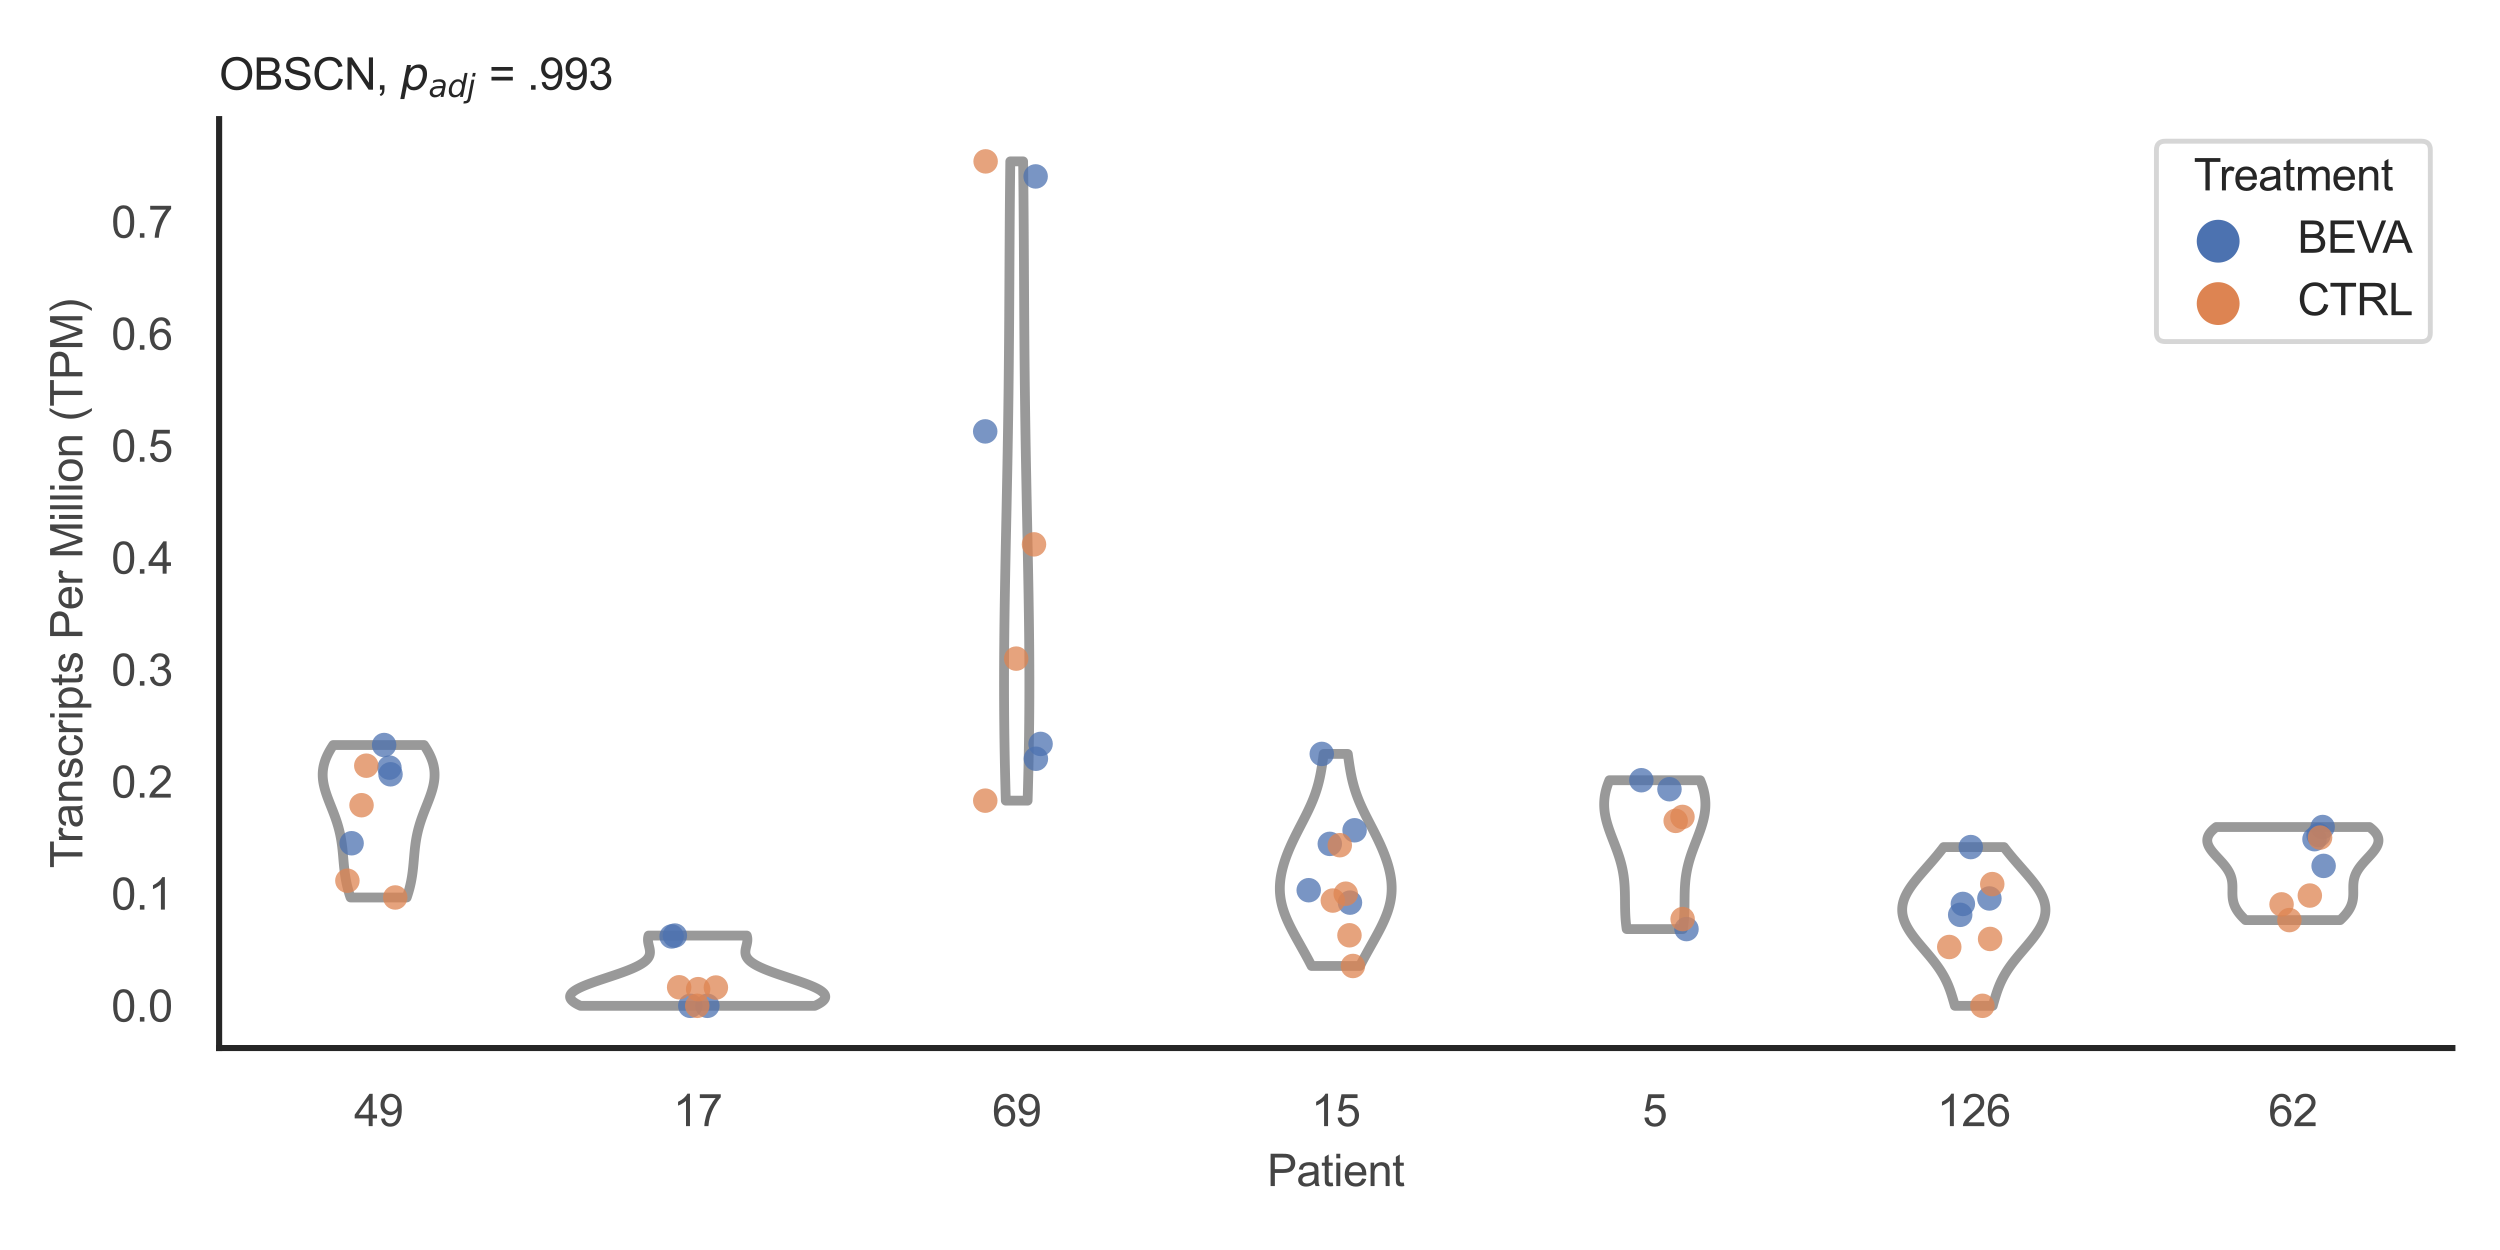 <?xml version="1.0" encoding="utf-8" standalone="no"?>
<!DOCTYPE svg PUBLIC "-//W3C//DTD SVG 1.1//EN"
  "http://www.w3.org/Graphics/SVG/1.1/DTD/svg11.dtd">
<svg xmlns:xlink="http://www.w3.org/1999/xlink" width="510.236pt" height="255.118pt" viewBox="0 0 510.236 255.118" xmlns="http://www.w3.org/2000/svg" version="1.1">
 <defs>
  <style type="text/css">*{stroke-linejoin: round; stroke-linecap: butt}</style>
 </defs>
 <g id="figure_1">
  <g id="patch_1">
   <path d="M 0 255.118 
L 510.236 255.118 
L 510.236 0 
L 0 0 
z
" style="fill: #ffffff"/>
  </g>
  <g id="axes_1">
   <g id="patch_2">
    <path d="M 44.72 213.898 
L 500.516 213.898 
L 500.516 24.32 
L 44.72 24.32 
z
" style="fill: #ffffff"/>
   </g>
   <g id="matplotlib.axis_1">
    <g id="xtick_1">
     <g id="text_1">
      <!-- 49 -->
      <g style="fill: #444444" transform="translate(72.272 229.84)scale(0.09 -0.09)">
       <defs>
        <path id="ArialMT-34" d="M 2069 0 
L 2069 1097 
L 81 1097 
L 81 1613 
L 2172 4581 
L 2631 4581 
L 2631 1613 
L 3250 1613 
L 3250 1097 
L 2631 1097 
L 2631 0 
L 2069 0 
z
M 2069 1613 
L 2069 3678 
L 634 1613 
L 2069 1613 
z
" transform="scale(0.016)"/>
        <path id="ArialMT-39" d="M 350 1059 
L 891 1109 
Q 959 728 1153 556 
Q 1347 384 1650 384 
Q 1909 384 2104 503 
Q 2300 622 2425 820 
Q 2550 1019 2634 1356 
Q 2719 1694 2719 2044 
Q 2719 2081 2716 2156 
Q 2547 1888 2255 1720 
Q 1963 1553 1622 1553 
Q 1053 1553 659 1965 
Q 266 2378 266 3053 
Q 266 3750 677 4175 
Q 1088 4600 1706 4600 
Q 2153 4600 2523 4359 
Q 2894 4119 3086 3673 
Q 3278 3228 3278 2384 
Q 3278 1506 3087 986 
Q 2897 466 2520 194 
Q 2144 -78 1638 -78 
Q 1100 -78 759 220 
Q 419 519 350 1059 
z
M 2653 3081 
Q 2653 3566 2395 3850 
Q 2138 4134 1775 4134 
Q 1400 4134 1122 3828 
Q 844 3522 844 3034 
Q 844 2597 1108 2323 
Q 1372 2050 1759 2050 
Q 2150 2050 2401 2323 
Q 2653 2597 2653 3081 
z
" transform="scale(0.016)"/>
       </defs>
       <use xlink:href="#ArialMT-34"/>
       <use xlink:href="#ArialMT-39" x="55.615"/>
      </g>
     </g>
    </g>
    <g id="xtick_2">
     <g id="text_2">
      <!-- 17 -->
      <g style="fill: #444444" transform="translate(137.386 229.84)scale(0.09 -0.09)">
       <defs>
        <path id="ArialMT-31" d="M 2384 0 
L 1822 0 
L 1822 3584 
Q 1619 3391 1289 3197 
Q 959 3003 697 2906 
L 697 3450 
Q 1169 3672 1522 3987 
Q 1875 4303 2022 4600 
L 2384 4600 
L 2384 0 
z
" transform="scale(0.016)"/>
        <path id="ArialMT-37" d="M 303 3981 
L 303 4522 
L 3269 4522 
L 3269 4084 
Q 2831 3619 2401 2847 
Q 1972 2075 1738 1259 
Q 1569 684 1522 0 
L 944 0 
Q 953 541 1156 1306 
Q 1359 2072 1739 2783 
Q 2119 3494 2547 3981 
L 303 3981 
z
" transform="scale(0.016)"/>
       </defs>
       <use xlink:href="#ArialMT-31"/>
       <use xlink:href="#ArialMT-37" x="55.615"/>
      </g>
     </g>
    </g>
    <g id="xtick_3">
     <g id="text_3">
      <!-- 69 -->
      <g style="fill: #444444" transform="translate(202.5 229.84)scale(0.09 -0.09)">
       <defs>
        <path id="ArialMT-36" d="M 3184 3459 
L 2625 3416 
Q 2550 3747 2413 3897 
Q 2184 4138 1850 4138 
Q 1581 4138 1378 3988 
Q 1113 3794 959 3422 
Q 806 3050 800 2363 
Q 1003 2672 1297 2822 
Q 1591 2972 1913 2972 
Q 2475 2972 2870 2558 
Q 3266 2144 3266 1488 
Q 3266 1056 3080 686 
Q 2894 316 2569 119 
Q 2244 -78 1831 -78 
Q 1128 -78 684 439 
Q 241 956 241 2144 
Q 241 3472 731 4075 
Q 1159 4600 1884 4600 
Q 2425 4600 2770 4297 
Q 3116 3994 3184 3459 
z
M 888 1484 
Q 888 1194 1011 928 
Q 1134 663 1356 523 
Q 1578 384 1822 384 
Q 2178 384 2434 671 
Q 2691 959 2691 1453 
Q 2691 1928 2437 2201 
Q 2184 2475 1800 2475 
Q 1419 2475 1153 2201 
Q 888 1928 888 1484 
z
" transform="scale(0.016)"/>
       </defs>
       <use xlink:href="#ArialMT-36"/>
       <use xlink:href="#ArialMT-39" x="55.615"/>
      </g>
     </g>
    </g>
    <g id="xtick_4">
     <g id="text_4">
      <!-- 15 -->
      <g style="fill: #444444" transform="translate(267.613 229.84)scale(0.09 -0.09)">
       <defs>
        <path id="ArialMT-35" d="M 266 1200 
L 856 1250 
Q 922 819 1161 601 
Q 1400 384 1738 384 
Q 2144 384 2425 690 
Q 2706 997 2706 1503 
Q 2706 1984 2436 2262 
Q 2166 2541 1728 2541 
Q 1456 2541 1237 2417 
Q 1019 2294 894 2097 
L 366 2166 
L 809 4519 
L 3088 4519 
L 3088 3981 
L 1259 3981 
L 1013 2750 
Q 1425 3038 1878 3038 
Q 2478 3038 2890 2622 
Q 3303 2206 3303 1553 
Q 3303 931 2941 478 
Q 2500 -78 1738 -78 
Q 1113 -78 717 272 
Q 322 622 266 1200 
z
" transform="scale(0.016)"/>
       </defs>
       <use xlink:href="#ArialMT-31"/>
       <use xlink:href="#ArialMT-35" x="55.615"/>
      </g>
     </g>
    </g>
    <g id="xtick_5">
     <g id="text_5">
      <!-- 5 -->
      <g style="fill: #444444" transform="translate(335.229 229.84)scale(0.09 -0.09)">
       <use xlink:href="#ArialMT-35"/>
      </g>
     </g>
    </g>
    <g id="xtick_6">
     <g id="text_6">
      <!-- 126 -->
      <g style="fill: #444444" transform="translate(395.338 229.84)scale(0.09 -0.09)">
       <defs>
        <path id="ArialMT-32" d="M 3222 541 
L 3222 0 
L 194 0 
Q 188 203 259 391 
Q 375 700 629 1000 
Q 884 1300 1366 1694 
Q 2113 2306 2375 2664 
Q 2638 3022 2638 3341 
Q 2638 3675 2398 3904 
Q 2159 4134 1775 4134 
Q 1369 4134 1125 3890 
Q 881 3647 878 3216 
L 300 3275 
Q 359 3922 746 4261 
Q 1134 4600 1788 4600 
Q 2447 4600 2831 4234 
Q 3216 3869 3216 3328 
Q 3216 3053 3103 2787 
Q 2991 2522 2730 2228 
Q 2469 1934 1863 1422 
Q 1356 997 1212 845 
Q 1069 694 975 541 
L 3222 541 
z
" transform="scale(0.016)"/>
       </defs>
       <use xlink:href="#ArialMT-31"/>
       <use xlink:href="#ArialMT-32" x="55.615"/>
       <use xlink:href="#ArialMT-36" x="111.23"/>
      </g>
     </g>
    </g>
    <g id="xtick_7">
     <g id="text_7">
      <!-- 62 -->
      <g style="fill: #444444" transform="translate(462.955 229.84)scale(0.09 -0.09)">
       <use xlink:href="#ArialMT-36"/>
       <use xlink:href="#ArialMT-32" x="55.615"/>
      </g>
     </g>
    </g>
    <g id="text_8">
     <!-- Patient -->
     <g style="fill: #444444" transform="translate(258.609 242.071)scale(0.09 -0.09)">
      <defs>
       <path id="ArialMT-50" d="M 494 0 
L 494 4581 
L 2222 4581 
Q 2678 4581 2919 4538 
Q 3256 4481 3484 4323 
Q 3713 4166 3852 3881 
Q 3991 3597 3991 3256 
Q 3991 2672 3619 2267 
Q 3247 1863 2275 1863 
L 1100 1863 
L 1100 0 
L 494 0 
z
M 1100 2403 
L 2284 2403 
Q 2872 2403 3119 2622 
Q 3366 2841 3366 3238 
Q 3366 3525 3220 3729 
Q 3075 3934 2838 4000 
Q 2684 4041 2272 4041 
L 1100 4041 
L 1100 2403 
z
" transform="scale(0.016)"/>
       <path id="ArialMT-61" d="M 2588 409 
Q 2275 144 1986 34 
Q 1697 -75 1366 -75 
Q 819 -75 525 192 
Q 231 459 231 875 
Q 231 1119 342 1320 
Q 453 1522 633 1644 
Q 813 1766 1038 1828 
Q 1203 1872 1538 1913 
Q 2219 1994 2541 2106 
Q 2544 2222 2544 2253 
Q 2544 2597 2384 2738 
Q 2169 2928 1744 2928 
Q 1347 2928 1158 2789 
Q 969 2650 878 2297 
L 328 2372 
Q 403 2725 575 2942 
Q 747 3159 1072 3276 
Q 1397 3394 1825 3394 
Q 2250 3394 2515 3294 
Q 2781 3194 2906 3042 
Q 3031 2891 3081 2659 
Q 3109 2516 3109 2141 
L 3109 1391 
Q 3109 606 3145 398 
Q 3181 191 3288 0 
L 2700 0 
Q 2613 175 2588 409 
z
M 2541 1666 
Q 2234 1541 1622 1453 
Q 1275 1403 1131 1340 
Q 988 1278 909 1158 
Q 831 1038 831 891 
Q 831 666 1001 516 
Q 1172 366 1500 366 
Q 1825 366 2078 508 
Q 2331 650 2450 897 
Q 2541 1088 2541 1459 
L 2541 1666 
z
" transform="scale(0.016)"/>
       <path id="ArialMT-74" d="M 1650 503 
L 1731 6 
Q 1494 -44 1306 -44 
Q 1000 -44 831 53 
Q 663 150 594 308 
Q 525 466 525 972 
L 525 2881 
L 113 2881 
L 113 3319 
L 525 3319 
L 525 4141 
L 1084 4478 
L 1084 3319 
L 1650 3319 
L 1650 2881 
L 1084 2881 
L 1084 941 
Q 1084 700 1114 631 
Q 1144 563 1211 522 
Q 1278 481 1403 481 
Q 1497 481 1650 503 
z
" transform="scale(0.016)"/>
       <path id="ArialMT-69" d="M 425 3934 
L 425 4581 
L 988 4581 
L 988 3934 
L 425 3934 
z
M 425 0 
L 425 3319 
L 988 3319 
L 988 0 
L 425 0 
z
" transform="scale(0.016)"/>
       <path id="ArialMT-65" d="M 2694 1069 
L 3275 997 
Q 3138 488 2766 206 
Q 2394 -75 1816 -75 
Q 1088 -75 661 373 
Q 234 822 234 1631 
Q 234 2469 665 2931 
Q 1097 3394 1784 3394 
Q 2450 3394 2872 2941 
Q 3294 2488 3294 1666 
Q 3294 1616 3291 1516 
L 816 1516 
Q 847 969 1125 678 
Q 1403 388 1819 388 
Q 2128 388 2347 550 
Q 2566 713 2694 1069 
z
M 847 1978 
L 2700 1978 
Q 2663 2397 2488 2606 
Q 2219 2931 1791 2931 
Q 1403 2931 1139 2672 
Q 875 2413 847 1978 
z
" transform="scale(0.016)"/>
       <path id="ArialMT-6e" d="M 422 0 
L 422 3319 
L 928 3319 
L 928 2847 
Q 1294 3394 1984 3394 
Q 2284 3394 2536 3286 
Q 2788 3178 2913 3003 
Q 3038 2828 3088 2588 
Q 3119 2431 3119 2041 
L 3119 0 
L 2556 0 
L 2556 2019 
Q 2556 2363 2490 2533 
Q 2425 2703 2258 2804 
Q 2091 2906 1866 2906 
Q 1506 2906 1245 2678 
Q 984 2450 984 1813 
L 984 0 
L 422 0 
z
" transform="scale(0.016)"/>
      </defs>
      <use xlink:href="#ArialMT-50"/>
      <use xlink:href="#ArialMT-61" x="66.699"/>
      <use xlink:href="#ArialMT-74" x="122.314"/>
      <use xlink:href="#ArialMT-69" x="150.098"/>
      <use xlink:href="#ArialMT-65" x="172.314"/>
      <use xlink:href="#ArialMT-6e" x="227.93"/>
      <use xlink:href="#ArialMT-74" x="283.545"/>
     </g>
    </g>
   </g>
   <g id="matplotlib.axis_2">
    <g id="ytick_1">
     <g id="text_9">
      <!-- 0.0 -->
      <g style="fill: #444444" transform="translate(22.71 208.502)scale(0.09 -0.09)">
       <defs>
        <path id="ArialMT-30" d="M 266 2259 
Q 266 3072 433 3567 
Q 600 4063 929 4331 
Q 1259 4600 1759 4600 
Q 2128 4600 2406 4451 
Q 2684 4303 2865 4023 
Q 3047 3744 3150 3342 
Q 3253 2941 3253 2259 
Q 3253 1453 3087 958 
Q 2922 463 2592 192 
Q 2263 -78 1759 -78 
Q 1097 -78 719 397 
Q 266 969 266 2259 
z
M 844 2259 
Q 844 1131 1108 757 
Q 1372 384 1759 384 
Q 2147 384 2411 759 
Q 2675 1134 2675 2259 
Q 2675 3391 2411 3762 
Q 2147 4134 1753 4134 
Q 1366 4134 1134 3806 
Q 844 3388 844 2259 
z
" transform="scale(0.016)"/>
        <path id="ArialMT-2e" d="M 581 0 
L 581 641 
L 1222 641 
L 1222 0 
L 581 0 
z
" transform="scale(0.016)"/>
       </defs>
       <use xlink:href="#ArialMT-30"/>
       <use xlink:href="#ArialMT-2e" x="55.615"/>
       <use xlink:href="#ArialMT-30" x="83.398"/>
      </g>
     </g>
    </g>
    <g id="ytick_2">
     <g id="text_10">
      <!-- 0.1 -->
      <g style="fill: #444444" transform="translate(22.71 185.647)scale(0.09 -0.09)">
       <use xlink:href="#ArialMT-30"/>
       <use xlink:href="#ArialMT-2e" x="55.615"/>
       <use xlink:href="#ArialMT-31" x="83.398"/>
      </g>
     </g>
    </g>
    <g id="ytick_3">
     <g id="text_11">
      <!-- 0.2 -->
      <g style="fill: #444444" transform="translate(22.71 162.792)scale(0.09 -0.09)">
       <use xlink:href="#ArialMT-30"/>
       <use xlink:href="#ArialMT-2e" x="55.615"/>
       <use xlink:href="#ArialMT-32" x="83.398"/>
      </g>
     </g>
    </g>
    <g id="ytick_4">
     <g id="text_12">
      <!-- 0.3 -->
      <g style="fill: #444444" transform="translate(22.71 139.938)scale(0.09 -0.09)">
       <defs>
        <path id="ArialMT-33" d="M 269 1209 
L 831 1284 
Q 928 806 1161 595 
Q 1394 384 1728 384 
Q 2125 384 2398 659 
Q 2672 934 2672 1341 
Q 2672 1728 2419 1979 
Q 2166 2231 1775 2231 
Q 1616 2231 1378 2169 
L 1441 2663 
Q 1497 2656 1531 2656 
Q 1891 2656 2178 2843 
Q 2466 3031 2466 3422 
Q 2466 3731 2256 3934 
Q 2047 4138 1716 4138 
Q 1388 4138 1169 3931 
Q 950 3725 888 3313 
L 325 3413 
Q 428 3978 793 4289 
Q 1159 4600 1703 4600 
Q 2078 4600 2393 4439 
Q 2709 4278 2876 4000 
Q 3044 3722 3044 3409 
Q 3044 3113 2884 2869 
Q 2725 2625 2413 2481 
Q 2819 2388 3044 2092 
Q 3269 1797 3269 1353 
Q 3269 753 2831 336 
Q 2394 -81 1725 -81 
Q 1122 -81 723 278 
Q 325 638 269 1209 
z
" transform="scale(0.016)"/>
       </defs>
       <use xlink:href="#ArialMT-30"/>
       <use xlink:href="#ArialMT-2e" x="55.615"/>
       <use xlink:href="#ArialMT-33" x="83.398"/>
      </g>
     </g>
    </g>
    <g id="ytick_5">
     <g id="text_13">
      <!-- 0.4 -->
      <g style="fill: #444444" transform="translate(22.71 117.083)scale(0.09 -0.09)">
       <use xlink:href="#ArialMT-30"/>
       <use xlink:href="#ArialMT-2e" x="55.615"/>
       <use xlink:href="#ArialMT-34" x="83.398"/>
      </g>
     </g>
    </g>
    <g id="ytick_6">
     <g id="text_14">
      <!-- 0.5 -->
      <g style="fill: #444444" transform="translate(22.71 94.228)scale(0.09 -0.09)">
       <use xlink:href="#ArialMT-30"/>
       <use xlink:href="#ArialMT-2e" x="55.615"/>
       <use xlink:href="#ArialMT-35" x="83.398"/>
      </g>
     </g>
    </g>
    <g id="ytick_7">
     <g id="text_15">
      <!-- 0.6 -->
      <g style="fill: #444444" transform="translate(22.71 71.373)scale(0.09 -0.09)">
       <use xlink:href="#ArialMT-30"/>
       <use xlink:href="#ArialMT-2e" x="55.615"/>
       <use xlink:href="#ArialMT-36" x="83.398"/>
      </g>
     </g>
    </g>
    <g id="ytick_8">
     <g id="text_16">
      <!-- 0.7 -->
      <g style="fill: #444444" transform="translate(22.71 48.519)scale(0.09 -0.09)">
       <use xlink:href="#ArialMT-30"/>
       <use xlink:href="#ArialMT-2e" x="55.615"/>
       <use xlink:href="#ArialMT-37" x="83.398"/>
      </g>
     </g>
    </g>
    <g id="text_17">
     <!-- Transcripts Per Million (TPM) -->
     <g style="fill: #444444" transform="translate(16.816 177.194)rotate(-90)scale(0.09 -0.09)">
      <defs>
       <path id="ArialMT-54" d="M 1659 0 
L 1659 4041 
L 150 4041 
L 150 4581 
L 3781 4581 
L 3781 4041 
L 2266 4041 
L 2266 0 
L 1659 0 
z
" transform="scale(0.016)"/>
       <path id="ArialMT-72" d="M 416 0 
L 416 3319 
L 922 3319 
L 922 2816 
Q 1116 3169 1280 3281 
Q 1444 3394 1641 3394 
Q 1925 3394 2219 3213 
L 2025 2691 
Q 1819 2813 1613 2813 
Q 1428 2813 1281 2702 
Q 1134 2591 1072 2394 
Q 978 2094 978 1738 
L 978 0 
L 416 0 
z
" transform="scale(0.016)"/>
       <path id="ArialMT-73" d="M 197 991 
L 753 1078 
Q 800 744 1014 566 
Q 1228 388 1613 388 
Q 2000 388 2187 545 
Q 2375 703 2375 916 
Q 2375 1106 2209 1216 
Q 2094 1291 1634 1406 
Q 1016 1563 777 1677 
Q 538 1791 414 1992 
Q 291 2194 291 2438 
Q 291 2659 392 2848 
Q 494 3038 669 3163 
Q 800 3259 1026 3326 
Q 1253 3394 1513 3394 
Q 1903 3394 2198 3281 
Q 2494 3169 2634 2976 
Q 2775 2784 2828 2463 
L 2278 2388 
Q 2241 2644 2061 2787 
Q 1881 2931 1553 2931 
Q 1166 2931 1000 2803 
Q 834 2675 834 2503 
Q 834 2394 903 2306 
Q 972 2216 1119 2156 
Q 1203 2125 1616 2013 
Q 2213 1853 2448 1751 
Q 2684 1650 2818 1456 
Q 2953 1263 2953 975 
Q 2953 694 2789 445 
Q 2625 197 2315 61 
Q 2006 -75 1616 -75 
Q 969 -75 630 194 
Q 291 463 197 991 
z
" transform="scale(0.016)"/>
       <path id="ArialMT-63" d="M 2588 1216 
L 3141 1144 
Q 3050 572 2676 248 
Q 2303 -75 1759 -75 
Q 1078 -75 664 370 
Q 250 816 250 1647 
Q 250 2184 428 2587 
Q 606 2991 970 3192 
Q 1334 3394 1763 3394 
Q 2303 3394 2647 3120 
Q 2991 2847 3088 2344 
L 2541 2259 
Q 2463 2594 2264 2762 
Q 2066 2931 1784 2931 
Q 1359 2931 1093 2626 
Q 828 2322 828 1663 
Q 828 994 1084 691 
Q 1341 388 1753 388 
Q 2084 388 2306 591 
Q 2528 794 2588 1216 
z
" transform="scale(0.016)"/>
       <path id="ArialMT-70" d="M 422 -1272 
L 422 3319 
L 934 3319 
L 934 2888 
Q 1116 3141 1344 3267 
Q 1572 3394 1897 3394 
Q 2322 3394 2647 3175 
Q 2972 2956 3137 2557 
Q 3303 2159 3303 1684 
Q 3303 1175 3120 767 
Q 2938 359 2589 142 
Q 2241 -75 1856 -75 
Q 1575 -75 1351 44 
Q 1128 163 984 344 
L 984 -1272 
L 422 -1272 
z
M 931 1641 
Q 931 1000 1190 694 
Q 1450 388 1819 388 
Q 2194 388 2461 705 
Q 2728 1022 2728 1688 
Q 2728 2322 2467 2637 
Q 2206 2953 1844 2953 
Q 1484 2953 1207 2617 
Q 931 2281 931 1641 
z
" transform="scale(0.016)"/>
       <path id="ArialMT-20" transform="scale(0.016)"/>
       <path id="ArialMT-4d" d="M 475 0 
L 475 4581 
L 1388 4581 
L 2472 1338 
Q 2622 884 2691 659 
Q 2769 909 2934 1394 
L 4031 4581 
L 4847 4581 
L 4847 0 
L 4263 0 
L 4263 3834 
L 2931 0 
L 2384 0 
L 1059 3900 
L 1059 0 
L 475 0 
z
" transform="scale(0.016)"/>
       <path id="ArialMT-6c" d="M 409 0 
L 409 4581 
L 972 4581 
L 972 0 
L 409 0 
z
" transform="scale(0.016)"/>
       <path id="ArialMT-6f" d="M 213 1659 
Q 213 2581 725 3025 
Q 1153 3394 1769 3394 
Q 2453 3394 2887 2945 
Q 3322 2497 3322 1706 
Q 3322 1066 3130 698 
Q 2938 331 2570 128 
Q 2203 -75 1769 -75 
Q 1072 -75 642 372 
Q 213 819 213 1659 
z
M 791 1659 
Q 791 1022 1069 705 
Q 1347 388 1769 388 
Q 2188 388 2466 706 
Q 2744 1025 2744 1678 
Q 2744 2294 2464 2611 
Q 2184 2928 1769 2928 
Q 1347 2928 1069 2612 
Q 791 2297 791 1659 
z
" transform="scale(0.016)"/>
       <path id="ArialMT-28" d="M 1497 -1347 
Q 1031 -759 709 28 
Q 388 816 388 1659 
Q 388 2403 628 3084 
Q 909 3875 1497 4659 
L 1900 4659 
Q 1522 4009 1400 3731 
Q 1209 3300 1100 2831 
Q 966 2247 966 1656 
Q 966 153 1900 -1347 
L 1497 -1347 
z
" transform="scale(0.016)"/>
       <path id="ArialMT-29" d="M 791 -1347 
L 388 -1347 
Q 1322 153 1322 1656 
Q 1322 2244 1188 2822 
Q 1081 3291 891 3722 
Q 769 4003 388 4659 
L 791 4659 
Q 1378 3875 1659 3084 
Q 1900 2403 1900 1659 
Q 1900 816 1576 28 
Q 1253 -759 791 -1347 
z
" transform="scale(0.016)"/>
      </defs>
      <use xlink:href="#ArialMT-54"/>
      <use xlink:href="#ArialMT-72" x="57.334"/>
      <use xlink:href="#ArialMT-61" x="90.635"/>
      <use xlink:href="#ArialMT-6e" x="146.25"/>
      <use xlink:href="#ArialMT-73" x="201.865"/>
      <use xlink:href="#ArialMT-63" x="251.865"/>
      <use xlink:href="#ArialMT-72" x="301.865"/>
      <use xlink:href="#ArialMT-69" x="335.166"/>
      <use xlink:href="#ArialMT-70" x="357.383"/>
      <use xlink:href="#ArialMT-74" x="412.998"/>
      <use xlink:href="#ArialMT-73" x="440.781"/>
      <use xlink:href="#ArialMT-20" x="490.781"/>
      <use xlink:href="#ArialMT-50" x="518.564"/>
      <use xlink:href="#ArialMT-65" x="585.264"/>
      <use xlink:href="#ArialMT-72" x="640.879"/>
      <use xlink:href="#ArialMT-20" x="674.18"/>
      <use xlink:href="#ArialMT-4d" x="701.963"/>
      <use xlink:href="#ArialMT-69" x="785.264"/>
      <use xlink:href="#ArialMT-6c" x="807.48"/>
      <use xlink:href="#ArialMT-6c" x="829.697"/>
      <use xlink:href="#ArialMT-69" x="851.914"/>
      <use xlink:href="#ArialMT-6f" x="874.131"/>
      <use xlink:href="#ArialMT-6e" x="929.746"/>
      <use xlink:href="#ArialMT-20" x="985.361"/>
      <use xlink:href="#ArialMT-28" x="1013.145"/>
      <use xlink:href="#ArialMT-54" x="1046.445"/>
      <use xlink:href="#ArialMT-50" x="1107.529"/>
      <use xlink:href="#ArialMT-4d" x="1174.229"/>
      <use xlink:href="#ArialMT-29" x="1257.529"/>
     </g>
    </g>
   </g>
   <g id="PolyCollection_1">
    <defs>
     <path id="ma7f2292e92" d="M 83.012 -71.947 
L 71.542 -71.947 
L 71.436 -72.261 
L 71.335 -72.576 
L 71.237 -72.89 
L 71.145 -73.204 
L 71.056 -73.518 
L 70.972 -73.833 
L 70.893 -74.147 
L 70.818 -74.461 
L 70.747 -74.776 
L 70.681 -75.09 
L 70.619 -75.404 
L 70.561 -75.718 
L 70.507 -76.033 
L 70.457 -76.347 
L 70.411 -76.661 
L 70.367 -76.976 
L 70.327 -77.29 
L 70.289 -77.604 
L 70.254 -77.918 
L 70.221 -78.233 
L 70.19 -78.547 
L 70.161 -78.861 
L 70.132 -79.175 
L 70.105 -79.49 
L 70.077 -79.804 
L 70.05 -80.118 
L 70.023 -80.433 
L 69.995 -80.747 
L 69.966 -81.061 
L 69.935 -81.375 
L 69.903 -81.69 
L 69.868 -82.004 
L 69.832 -82.318 
L 69.792 -82.633 
L 69.75 -82.947 
L 69.704 -83.261 
L 69.655 -83.575 
L 69.602 -83.89 
L 69.546 -84.204 
L 69.485 -84.518 
L 69.42 -84.832 
L 69.351 -85.147 
L 69.277 -85.461 
L 69.199 -85.775 
L 69.116 -86.09 
L 69.029 -86.404 
L 68.938 -86.718 
L 68.842 -87.032 
L 68.743 -87.347 
L 68.639 -87.661 
L 68.532 -87.975 
L 68.421 -88.29 
L 68.307 -88.604 
L 68.19 -88.918 
L 68.071 -89.232 
L 67.95 -89.547 
L 67.827 -89.861 
L 67.703 -90.175 
L 67.579 -90.489 
L 67.454 -90.804 
L 67.33 -91.118 
L 67.207 -91.432 
L 67.085 -91.747 
L 66.966 -92.061 
L 66.849 -92.375 
L 66.736 -92.689 
L 66.627 -93.004 
L 66.523 -93.318 
L 66.424 -93.632 
L 66.331 -93.947 
L 66.245 -94.261 
L 66.166 -94.575 
L 66.095 -94.889 
L 66.032 -95.204 
L 65.978 -95.518 
L 65.934 -95.832 
L 65.899 -96.147 
L 65.875 -96.461 
L 65.862 -96.775 
L 65.859 -97.089 
L 65.868 -97.404 
L 65.889 -97.718 
L 65.922 -98.032 
L 65.966 -98.346 
L 66.023 -98.661 
L 66.092 -98.975 
L 66.173 -99.289 
L 66.266 -99.604 
L 66.371 -99.918 
L 66.487 -100.232 
L 66.616 -100.546 
L 66.755 -100.861 
L 66.905 -101.175 
L 67.066 -101.489 
L 67.237 -101.804 
L 67.417 -102.118 
L 67.606 -102.432 
L 67.804 -102.746 
L 68.01 -103.061 
L 86.544 -103.061 
L 86.544 -103.061 
L 86.75 -102.746 
L 86.948 -102.432 
L 87.137 -102.118 
L 87.317 -101.804 
L 87.488 -101.489 
L 87.649 -101.175 
L 87.799 -100.861 
L 87.938 -100.546 
L 88.066 -100.232 
L 88.183 -99.918 
L 88.288 -99.604 
L 88.381 -99.289 
L 88.462 -98.975 
L 88.531 -98.661 
L 88.587 -98.346 
L 88.632 -98.032 
L 88.664 -97.718 
L 88.685 -97.404 
L 88.694 -97.089 
L 88.692 -96.775 
L 88.679 -96.461 
L 88.655 -96.147 
L 88.62 -95.832 
L 88.576 -95.518 
L 88.522 -95.204 
L 88.459 -94.889 
L 88.388 -94.575 
L 88.309 -94.261 
L 88.223 -93.947 
L 88.13 -93.632 
L 88.031 -93.318 
L 87.927 -93.004 
L 87.818 -92.689 
L 87.705 -92.375 
L 87.588 -92.061 
L 87.469 -91.747 
L 87.347 -91.432 
L 87.224 -91.118 
L 87.1 -90.804 
L 86.975 -90.489 
L 86.85 -90.175 
L 86.726 -89.861 
L 86.604 -89.547 
L 86.482 -89.232 
L 86.363 -88.918 
L 86.247 -88.604 
L 86.133 -88.29 
L 86.022 -87.975 
L 85.915 -87.661 
L 85.811 -87.347 
L 85.711 -87.032 
L 85.616 -86.718 
L 85.525 -86.404 
L 85.438 -86.09 
L 85.355 -85.775 
L 85.277 -85.461 
L 85.203 -85.147 
L 85.134 -84.832 
L 85.069 -84.518 
L 85.008 -84.204 
L 84.951 -83.89 
L 84.898 -83.575 
L 84.849 -83.261 
L 84.804 -82.947 
L 84.761 -82.633 
L 84.722 -82.318 
L 84.685 -82.004 
L 84.651 -81.69 
L 84.619 -81.375 
L 84.588 -81.061 
L 84.559 -80.747 
L 84.531 -80.433 
L 84.503 -80.118 
L 84.476 -79.804 
L 84.449 -79.49 
L 84.421 -79.175 
L 84.393 -78.861 
L 84.363 -78.547 
L 84.332 -78.233 
L 84.299 -77.918 
L 84.264 -77.604 
L 84.227 -77.29 
L 84.187 -76.976 
L 84.143 -76.661 
L 84.097 -76.347 
L 84.046 -76.033 
L 83.992 -75.718 
L 83.935 -75.404 
L 83.873 -75.09 
L 83.806 -74.776 
L 83.736 -74.461 
L 83.661 -74.147 
L 83.582 -73.833 
L 83.498 -73.518 
L 83.409 -73.204 
L 83.316 -72.89 
L 83.219 -72.576 
L 83.117 -72.261 
L 83.012 -71.947 
z
" style="stroke: #999999; stroke-width: 2"/>
    </defs>
    <g clip-path="url(#pc8cf8584da)">
     <use xlink:href="#ma7f2292e92" x="0" y="255.118" style="fill: #ffffff; stroke: #999999; stroke-width: 2"/>
    </g>
   </g>
   <g id="PolyCollection_2">
    <defs>
     <path id="m9c5354f06d" d="M 166.307 -49.837 
L 118.474 -49.837 
L 118.165 -49.982 
L 117.878 -50.127 
L 117.613 -50.272 
L 117.372 -50.417 
L 117.155 -50.561 
L 116.963 -50.706 
L 116.797 -50.851 
L 116.656 -50.996 
L 116.54 -51.141 
L 116.452 -51.286 
L 116.39 -51.43 
L 116.354 -51.575 
L 116.345 -51.72 
L 116.363 -51.865 
L 116.407 -52.01 
L 116.477 -52.155 
L 116.573 -52.3 
L 116.695 -52.444 
L 116.841 -52.589 
L 117.012 -52.734 
L 117.206 -52.879 
L 117.423 -53.024 
L 117.662 -53.169 
L 117.923 -53.313 
L 118.204 -53.458 
L 118.503 -53.603 
L 118.821 -53.748 
L 119.156 -53.893 
L 119.507 -54.038 
L 119.872 -54.182 
L 120.251 -54.327 
L 120.641 -54.472 
L 121.042 -54.617 
L 121.452 -54.762 
L 121.87 -54.907 
L 122.294 -55.052 
L 122.724 -55.196 
L 123.157 -55.341 
L 123.592 -55.486 
L 124.028 -55.631 
L 124.463 -55.776 
L 124.897 -55.921 
L 125.327 -56.065 
L 125.753 -56.21 
L 126.173 -56.355 
L 126.586 -56.5 
L 126.991 -56.645 
L 127.387 -56.79 
L 127.772 -56.934 
L 128.147 -57.079 
L 128.509 -57.224 
L 128.859 -57.369 
L 129.194 -57.514 
L 129.516 -57.659 
L 129.823 -57.804 
L 130.114 -57.948 
L 130.389 -58.093 
L 130.648 -58.238 
L 130.891 -58.383 
L 131.117 -58.528 
L 131.326 -58.673 
L 131.519 -58.817 
L 131.695 -58.962 
L 131.855 -59.107 
L 131.999 -59.252 
L 132.127 -59.397 
L 132.239 -59.542 
L 132.336 -59.686 
L 132.419 -59.831 
L 132.489 -59.976 
L 132.545 -60.121 
L 132.588 -60.266 
L 132.62 -60.411 
L 132.641 -60.556 
L 132.653 -60.7 
L 132.655 -60.845 
L 132.649 -60.99 
L 132.636 -61.135 
L 132.617 -61.28 
L 132.593 -61.425 
L 132.564 -61.569 
L 132.533 -61.714 
L 132.499 -61.859 
L 132.464 -62.004 
L 132.429 -62.149 
L 132.394 -62.294 
L 132.361 -62.438 
L 132.331 -62.583 
L 132.304 -62.728 
L 132.281 -62.873 
L 132.263 -63.018 
L 132.251 -63.163 
L 132.246 -63.308 
L 132.247 -63.452 
L 132.255 -63.597 
L 132.272 -63.742 
L 132.297 -63.887 
L 132.331 -64.032 
L 132.374 -64.177 
L 152.407 -64.177 
L 152.407 -64.177 
L 152.45 -64.032 
L 152.484 -63.887 
L 152.509 -63.742 
L 152.526 -63.597 
L 152.535 -63.452 
L 152.536 -63.308 
L 152.53 -63.163 
L 152.518 -63.018 
L 152.5 -62.873 
L 152.477 -62.728 
L 152.45 -62.583 
L 152.42 -62.438 
L 152.387 -62.294 
L 152.352 -62.149 
L 152.317 -62.004 
L 152.282 -61.859 
L 152.248 -61.714 
L 152.217 -61.569 
L 152.188 -61.425 
L 152.164 -61.28 
L 152.145 -61.135 
L 152.132 -60.99 
L 152.126 -60.845 
L 152.128 -60.7 
L 152.14 -60.556 
L 152.161 -60.411 
L 152.193 -60.266 
L 152.237 -60.121 
L 152.293 -59.976 
L 152.362 -59.831 
L 152.445 -59.686 
L 152.542 -59.542 
L 152.655 -59.397 
L 152.782 -59.252 
L 152.926 -59.107 
L 153.086 -58.962 
L 153.262 -58.817 
L 153.455 -58.673 
L 153.664 -58.528 
L 153.89 -58.383 
L 154.133 -58.238 
L 154.392 -58.093 
L 154.668 -57.948 
L 154.959 -57.804 
L 155.265 -57.659 
L 155.587 -57.514 
L 155.923 -57.369 
L 156.272 -57.224 
L 156.634 -57.079 
L 157.009 -56.934 
L 157.394 -56.79 
L 157.79 -56.645 
L 158.195 -56.5 
L 158.608 -56.355 
L 159.028 -56.21 
L 159.454 -56.065 
L 159.884 -55.921 
L 160.318 -55.776 
L 160.753 -55.631 
L 161.189 -55.486 
L 161.624 -55.341 
L 162.057 -55.196 
L 162.487 -55.052 
L 162.911 -54.907 
L 163.329 -54.762 
L 163.739 -54.617 
L 164.14 -54.472 
L 164.531 -54.327 
L 164.909 -54.182 
L 165.274 -54.038 
L 165.625 -53.893 
L 165.96 -53.748 
L 166.278 -53.603 
L 166.578 -53.458 
L 166.858 -53.313 
L 167.119 -53.169 
L 167.358 -53.024 
L 167.575 -52.879 
L 167.77 -52.734 
L 167.94 -52.589 
L 168.087 -52.444 
L 168.208 -52.3 
L 168.304 -52.155 
L 168.374 -52.01 
L 168.418 -51.865 
L 168.436 -51.72 
L 168.427 -51.575 
L 168.392 -51.43 
L 168.329 -51.286 
L 168.241 -51.141 
L 168.126 -50.996 
L 167.985 -50.851 
L 167.818 -50.706 
L 167.626 -50.561 
L 167.409 -50.417 
L 167.168 -50.272 
L 166.904 -50.127 
L 166.616 -49.982 
L 166.307 -49.837 
z
" style="stroke: #999999; stroke-width: 2"/>
    </defs>
    <g clip-path="url(#pc8cf8584da)">
     <use xlink:href="#m9c5354f06d" x="0" y="255.118" style="fill: #ffffff; stroke: #999999; stroke-width: 2"/>
    </g>
   </g>
   <g id="PolyCollection_3">
    <defs>
     <path id="m2cbe0a0fb2" d="M 209.729 -91.71 
L 205.28 -91.71 
L 205.242 -93.028 
L 205.206 -94.346 
L 205.172 -95.664 
L 205.139 -96.981 
L 205.109 -98.299 
L 205.081 -99.617 
L 205.056 -100.935 
L 205.032 -102.253 
L 205.011 -103.571 
L 204.991 -104.889 
L 204.975 -106.207 
L 204.96 -107.525 
L 204.948 -108.842 
L 204.938 -110.16 
L 204.93 -111.478 
L 204.924 -112.796 
L 204.921 -114.114 
L 204.919 -115.432 
L 204.92 -116.75 
L 204.923 -118.068 
L 204.928 -119.386 
L 204.935 -120.703 
L 204.943 -122.021 
L 204.954 -123.339 
L 204.966 -124.657 
L 204.979 -125.975 
L 204.994 -127.293 
L 205.011 -128.611 
L 205.029 -129.929 
L 205.048 -131.247 
L 205.069 -132.564 
L 205.09 -133.882 
L 205.113 -135.2 
L 205.136 -136.518 
L 205.16 -137.836 
L 205.185 -139.154 
L 205.21 -140.472 
L 205.236 -141.79 
L 205.262 -143.108 
L 205.289 -144.425 
L 205.316 -145.743 
L 205.343 -147.061 
L 205.37 -148.379 
L 205.397 -149.697 
L 205.424 -151.015 
L 205.451 -152.333 
L 205.477 -153.651 
L 205.504 -154.969 
L 205.529 -156.286 
L 205.555 -157.604 
L 205.58 -158.922 
L 205.605 -160.24 
L 205.628 -161.558 
L 205.652 -162.876 
L 205.674 -164.194 
L 205.696 -165.512 
L 205.718 -166.83 
L 205.738 -168.147 
L 205.758 -169.465 
L 205.777 -170.783 
L 205.795 -172.101 
L 205.812 -173.419 
L 205.829 -174.737 
L 205.844 -176.055 
L 205.859 -177.373 
L 205.873 -178.691 
L 205.887 -180.008 
L 205.899 -181.326 
L 205.911 -182.644 
L 205.922 -183.962 
L 205.933 -185.28 
L 205.943 -186.598 
L 205.952 -187.916 
L 205.961 -189.234 
L 205.97 -190.552 
L 205.977 -191.869 
L 205.985 -193.187 
L 205.992 -194.505 
L 206 -195.823 
L 206.007 -197.141 
L 206.013 -198.459 
L 206.02 -199.777 
L 206.027 -201.095 
L 206.034 -202.413 
L 206.041 -203.73 
L 206.049 -205.048 
L 206.057 -206.366 
L 206.065 -207.684 
L 206.073 -209.002 
L 206.082 -210.32 
L 206.092 -211.638 
L 206.102 -212.956 
L 206.113 -214.274 
L 206.125 -215.591 
L 206.137 -216.909 
L 206.151 -218.227 
L 206.165 -219.545 
L 206.18 -220.863 
L 206.195 -222.181 
L 208.813 -222.181 
L 208.813 -222.181 
L 208.829 -220.863 
L 208.844 -219.545 
L 208.858 -218.227 
L 208.871 -216.909 
L 208.884 -215.591 
L 208.895 -214.274 
L 208.906 -212.956 
L 208.917 -211.638 
L 208.926 -210.32 
L 208.935 -209.002 
L 208.944 -207.684 
L 208.952 -206.366 
L 208.96 -205.048 
L 208.967 -203.73 
L 208.975 -202.413 
L 208.982 -201.095 
L 208.988 -199.777 
L 208.995 -198.459 
L 209.002 -197.141 
L 209.009 -195.823 
L 209.016 -194.505 
L 209.024 -193.187 
L 209.031 -191.869 
L 209.039 -190.552 
L 209.048 -189.234 
L 209.056 -187.916 
L 209.066 -186.598 
L 209.076 -185.28 
L 209.086 -183.962 
L 209.097 -182.644 
L 209.109 -181.326 
L 209.122 -180.008 
L 209.135 -178.691 
L 209.149 -177.373 
L 209.164 -176.055 
L 209.18 -174.737 
L 209.197 -173.419 
L 209.214 -172.101 
L 209.232 -170.783 
L 209.251 -169.465 
L 209.271 -168.147 
L 209.291 -166.83 
L 209.312 -165.512 
L 209.334 -164.194 
L 209.357 -162.876 
L 209.38 -161.558 
L 209.404 -160.24 
L 209.429 -158.922 
L 209.454 -157.604 
L 209.479 -156.286 
L 209.505 -154.969 
L 209.531 -153.651 
L 209.558 -152.333 
L 209.585 -151.015 
L 209.612 -149.697 
L 209.639 -148.379 
L 209.666 -147.061 
L 209.693 -145.743 
L 209.72 -144.425 
L 209.746 -143.108 
L 209.773 -141.79 
L 209.799 -140.472 
L 209.824 -139.154 
L 209.849 -137.836 
L 209.873 -136.518 
L 209.896 -135.2 
L 209.919 -133.882 
L 209.94 -132.564 
L 209.96 -131.247 
L 209.98 -129.929 
L 209.998 -128.611 
L 210.014 -127.293 
L 210.029 -125.975 
L 210.043 -124.657 
L 210.055 -123.339 
L 210.066 -122.021 
L 210.074 -120.703 
L 210.081 -119.386 
L 210.086 -118.068 
L 210.089 -116.75 
L 210.089 -115.432 
L 210.088 -114.114 
L 210.085 -112.796 
L 210.079 -111.478 
L 210.071 -110.16 
L 210.061 -108.842 
L 210.049 -107.525 
L 210.034 -106.207 
L 210.017 -104.889 
L 209.998 -103.571 
L 209.977 -102.253 
L 209.953 -100.935 
L 209.927 -99.617 
L 209.899 -98.299 
L 209.869 -96.981 
L 209.837 -95.664 
L 209.803 -94.346 
L 209.767 -93.028 
L 209.729 -91.71 
z
" style="stroke: #999999; stroke-width: 2"/>
    </defs>
    <g clip-path="url(#pc8cf8584da)">
     <use xlink:href="#m2cbe0a0fb2" x="0" y="255.118" style="fill: #ffffff; stroke: #999999; stroke-width: 2"/>
    </g>
   </g>
   <g id="PolyCollection_4">
    <defs>
     <path id="m0cc20bab21" d="M 277.549 -57.967 
L 267.687 -57.967 
L 267.461 -58.404 
L 267.232 -58.841 
L 267 -59.278 
L 266.764 -59.716 
L 266.526 -60.153 
L 266.286 -60.59 
L 266.043 -61.027 
L 265.799 -61.464 
L 265.555 -61.901 
L 265.31 -62.339 
L 265.065 -62.776 
L 264.821 -63.213 
L 264.579 -63.65 
L 264.338 -64.087 
L 264.101 -64.524 
L 263.868 -64.962 
L 263.64 -65.399 
L 263.417 -65.836 
L 263.201 -66.273 
L 262.992 -66.71 
L 262.791 -67.148 
L 262.599 -67.585 
L 262.417 -68.022 
L 262.246 -68.459 
L 262.086 -68.896 
L 261.938 -69.333 
L 261.802 -69.771 
L 261.68 -70.208 
L 261.571 -70.645 
L 261.476 -71.082 
L 261.395 -71.519 
L 261.328 -71.957 
L 261.276 -72.394 
L 261.238 -72.831 
L 261.214 -73.268 
L 261.205 -73.705 
L 261.209 -74.142 
L 261.227 -74.58 
L 261.259 -75.017 
L 261.303 -75.454 
L 261.359 -75.891 
L 261.428 -76.328 
L 261.508 -76.765 
L 261.599 -77.203 
L 261.701 -77.64 
L 261.813 -78.077 
L 261.934 -78.514 
L 262.065 -78.951 
L 262.205 -79.389 
L 262.353 -79.826 
L 262.509 -80.263 
L 262.673 -80.7 
L 262.845 -81.137 
L 263.023 -81.574 
L 263.208 -82.012 
L 263.399 -82.449 
L 263.596 -82.886 
L 263.799 -83.323 
L 264.006 -83.76 
L 264.218 -84.197 
L 264.434 -84.635 
L 264.653 -85.072 
L 264.875 -85.509 
L 265.098 -85.946 
L 265.324 -86.383 
L 265.55 -86.821 
L 265.776 -87.258 
L 266.001 -87.695 
L 266.225 -88.132 
L 266.446 -88.569 
L 266.664 -89.006 
L 266.878 -89.444 
L 267.087 -89.881 
L 267.292 -90.318 
L 267.49 -90.755 
L 267.681 -91.192 
L 267.865 -91.63 
L 268.042 -92.067 
L 268.211 -92.504 
L 268.372 -92.941 
L 268.524 -93.378 
L 268.669 -93.815 
L 268.804 -94.253 
L 268.932 -94.69 
L 269.052 -95.127 
L 269.164 -95.564 
L 269.268 -96.001 
L 269.366 -96.438 
L 269.457 -96.876 
L 269.543 -97.313 
L 269.623 -97.75 
L 269.699 -98.187 
L 269.771 -98.624 
L 269.84 -99.062 
L 269.906 -99.499 
L 269.97 -99.936 
L 270.033 -100.373 
L 270.095 -100.81 
L 270.156 -101.247 
L 275.08 -101.247 
L 275.08 -101.247 
L 275.141 -100.81 
L 275.203 -100.373 
L 275.266 -99.936 
L 275.33 -99.499 
L 275.396 -99.062 
L 275.465 -98.624 
L 275.537 -98.187 
L 275.613 -97.75 
L 275.693 -97.313 
L 275.779 -96.876 
L 275.87 -96.438 
L 275.968 -96.001 
L 276.073 -95.564 
L 276.185 -95.127 
L 276.304 -94.69 
L 276.432 -94.253 
L 276.568 -93.815 
L 276.712 -93.378 
L 276.864 -92.941 
L 277.025 -92.504 
L 277.194 -92.067 
L 277.371 -91.63 
L 277.555 -91.192 
L 277.747 -90.755 
L 277.945 -90.318 
L 278.149 -89.881 
L 278.358 -89.444 
L 278.572 -89.006 
L 278.79 -88.569 
L 279.012 -88.132 
L 279.235 -87.695 
L 279.46 -87.258 
L 279.686 -86.821 
L 279.912 -86.383 
L 280.138 -85.946 
L 280.362 -85.509 
L 280.583 -85.072 
L 280.803 -84.635 
L 281.018 -84.197 
L 281.23 -83.76 
L 281.437 -83.323 
L 281.64 -82.886 
L 281.837 -82.449 
L 282.028 -82.012 
L 282.213 -81.574 
L 282.391 -81.137 
L 282.563 -80.7 
L 282.727 -80.263 
L 282.883 -79.826 
L 283.031 -79.389 
L 283.171 -78.951 
L 283.302 -78.514 
L 283.424 -78.077 
L 283.536 -77.64 
L 283.637 -77.203 
L 283.728 -76.765 
L 283.809 -76.328 
L 283.877 -75.891 
L 283.934 -75.454 
L 283.978 -75.017 
L 284.009 -74.58 
L 284.027 -74.142 
L 284.031 -73.705 
L 284.022 -73.268 
L 283.998 -72.831 
L 283.96 -72.394 
L 283.908 -71.957 
L 283.841 -71.519 
L 283.761 -71.082 
L 283.665 -70.645 
L 283.557 -70.208 
L 283.434 -69.771 
L 283.299 -69.333 
L 283.151 -68.896 
L 282.991 -68.459 
L 282.819 -68.022 
L 282.637 -67.585 
L 282.445 -67.148 
L 282.244 -66.71 
L 282.035 -66.273 
L 281.819 -65.836 
L 281.596 -65.399 
L 281.368 -64.962 
L 281.135 -64.524 
L 280.898 -64.087 
L 280.658 -63.65 
L 280.415 -63.213 
L 280.171 -62.776 
L 279.927 -62.339 
L 279.681 -61.901 
L 279.437 -61.464 
L 279.193 -61.027 
L 278.951 -60.59 
L 278.71 -60.153 
L 278.472 -59.716 
L 278.237 -59.278 
L 278.004 -58.841 
L 277.775 -58.404 
L 277.549 -57.967 
z
" style="stroke: #999999; stroke-width: 2"/>
    </defs>
    <g clip-path="url(#pc8cf8584da)">
     <use xlink:href="#m0cc20bab21" x="0" y="255.118" style="fill: #ffffff; stroke: #999999; stroke-width: 2"/>
    </g>
   </g>
   <g id="PolyCollection_5">
    <defs>
     <path id="m5dac5b0c41" d="M 343.465 -65.5 
L 331.999 -65.5 
L 331.954 -65.806 
L 331.913 -66.113 
L 331.876 -66.42 
L 331.842 -66.727 
L 331.812 -67.034 
L 331.786 -67.341 
L 331.762 -67.648 
L 331.742 -67.954 
L 331.724 -68.261 
L 331.71 -68.568 
L 331.697 -68.875 
L 331.687 -69.182 
L 331.679 -69.489 
L 331.672 -69.796 
L 331.667 -70.102 
L 331.663 -70.409 
L 331.659 -70.716 
L 331.657 -71.023 
L 331.654 -71.33 
L 331.651 -71.637 
L 331.648 -71.944 
L 331.643 -72.25 
L 331.638 -72.557 
L 331.631 -72.864 
L 331.623 -73.171 
L 331.612 -73.478 
L 331.6 -73.785 
L 331.584 -74.092 
L 331.566 -74.398 
L 331.544 -74.705 
L 331.519 -75.012 
L 331.491 -75.319 
L 331.459 -75.626 
L 331.422 -75.933 
L 331.382 -76.24 
L 331.337 -76.546 
L 331.288 -76.853 
L 331.235 -77.16 
L 331.177 -77.467 
L 331.115 -77.774 
L 331.048 -78.081 
L 330.976 -78.388 
L 330.9 -78.695 
L 330.82 -79.001 
L 330.735 -79.308 
L 330.647 -79.615 
L 330.554 -79.922 
L 330.458 -80.229 
L 330.358 -80.536 
L 330.254 -80.843 
L 330.148 -81.149 
L 330.039 -81.456 
L 329.927 -81.763 
L 329.814 -82.07 
L 329.698 -82.377 
L 329.582 -82.684 
L 329.464 -82.991 
L 329.345 -83.297 
L 329.227 -83.604 
L 329.108 -83.911 
L 328.991 -84.218 
L 328.874 -84.525 
L 328.759 -84.832 
L 328.646 -85.139 
L 328.535 -85.445 
L 328.427 -85.752 
L 328.322 -86.059 
L 328.221 -86.366 
L 328.124 -86.673 
L 328.032 -86.98 
L 327.944 -87.287 
L 327.862 -87.593 
L 327.786 -87.9 
L 327.715 -88.207 
L 327.651 -88.514 
L 327.594 -88.821 
L 327.543 -89.128 
L 327.5 -89.435 
L 327.465 -89.741 
L 327.437 -90.048 
L 327.416 -90.355 
L 327.404 -90.662 
L 327.401 -90.969 
L 327.405 -91.276 
L 327.418 -91.583 
L 327.44 -91.889 
L 327.47 -92.196 
L 327.508 -92.503 
L 327.555 -92.81 
L 327.611 -93.117 
L 327.675 -93.424 
L 327.747 -93.731 
L 327.827 -94.037 
L 327.915 -94.344 
L 328.011 -94.651 
L 328.115 -94.958 
L 328.226 -95.265 
L 328.344 -95.572 
L 328.469 -95.879 
L 346.995 -95.879 
L 346.995 -95.879 
L 347.12 -95.572 
L 347.238 -95.265 
L 347.349 -94.958 
L 347.452 -94.651 
L 347.549 -94.344 
L 347.637 -94.037 
L 347.717 -93.731 
L 347.789 -93.424 
L 347.853 -93.117 
L 347.908 -92.81 
L 347.955 -92.503 
L 347.994 -92.196 
L 348.024 -91.889 
L 348.045 -91.583 
L 348.058 -91.276 
L 348.063 -90.969 
L 348.059 -90.662 
L 348.047 -90.355 
L 348.027 -90.048 
L 347.999 -89.741 
L 347.963 -89.435 
L 347.92 -89.128 
L 347.87 -88.821 
L 347.812 -88.514 
L 347.748 -88.207 
L 347.678 -87.9 
L 347.601 -87.593 
L 347.519 -87.287 
L 347.432 -86.98 
L 347.339 -86.673 
L 347.243 -86.366 
L 347.142 -86.059 
L 347.037 -85.752 
L 346.929 -85.445 
L 346.818 -85.139 
L 346.705 -84.832 
L 346.59 -84.525 
L 346.473 -84.218 
L 346.355 -83.911 
L 346.237 -83.604 
L 346.118 -83.297 
L 346 -82.991 
L 345.882 -82.684 
L 345.765 -82.377 
L 345.65 -82.07 
L 345.536 -81.763 
L 345.425 -81.456 
L 345.316 -81.149 
L 345.209 -80.843 
L 345.106 -80.536 
L 345.006 -80.229 
L 344.91 -79.922 
L 344.817 -79.615 
L 344.728 -79.308 
L 344.644 -79.001 
L 344.564 -78.695 
L 344.488 -78.388 
L 344.416 -78.081 
L 344.349 -77.774 
L 344.287 -77.467 
L 344.229 -77.16 
L 344.175 -76.853 
L 344.126 -76.546 
L 344.082 -76.24 
L 344.041 -75.933 
L 344.005 -75.626 
L 343.973 -75.319 
L 343.944 -75.012 
L 343.92 -74.705 
L 343.898 -74.398 
L 343.88 -74.092 
L 343.864 -73.785 
L 343.851 -73.478 
L 343.841 -73.171 
L 343.832 -72.864 
L 343.826 -72.557 
L 343.82 -72.25 
L 343.816 -71.944 
L 343.813 -71.637 
L 343.81 -71.33 
L 343.807 -71.023 
L 343.804 -70.716 
L 343.801 -70.409 
L 343.797 -70.102 
L 343.792 -69.796 
L 343.785 -69.489 
L 343.777 -69.182 
L 343.766 -68.875 
L 343.754 -68.568 
L 343.739 -68.261 
L 343.722 -67.954 
L 343.701 -67.648 
L 343.678 -67.341 
L 343.651 -67.034 
L 343.621 -66.727 
L 343.588 -66.42 
L 343.551 -66.113 
L 343.51 -65.806 
L 343.465 -65.5 
z
" style="stroke: #999999; stroke-width: 2"/>
    </defs>
    <g clip-path="url(#pc8cf8584da)">
     <use xlink:href="#m5dac5b0c41" x="0" y="255.118" style="fill: #ffffff; stroke: #999999; stroke-width: 2"/>
    </g>
   </g>
   <g id="PolyCollection_6">
    <defs>
     <path id="mec774b1d33" d="M 406.709 -49.837 
L 398.982 -49.837 
L 398.889 -50.164 
L 398.795 -50.492 
L 398.701 -50.819 
L 398.605 -51.146 
L 398.507 -51.473 
L 398.407 -51.801 
L 398.304 -52.128 
L 398.198 -52.455 
L 398.087 -52.782 
L 397.971 -53.11 
L 397.85 -53.437 
L 397.722 -53.764 
L 397.589 -54.091 
L 397.448 -54.419 
L 397.3 -54.746 
L 397.144 -55.073 
L 396.979 -55.4 
L 396.806 -55.728 
L 396.625 -56.055 
L 396.435 -56.382 
L 396.236 -56.709 
L 396.028 -57.037 
L 395.812 -57.364 
L 395.588 -57.691 
L 395.355 -58.018 
L 395.115 -58.346 
L 394.868 -58.673 
L 394.614 -59 
L 394.355 -59.327 
L 394.09 -59.655 
L 393.82 -59.982 
L 393.547 -60.309 
L 393.271 -60.636 
L 392.993 -60.964 
L 392.714 -61.291 
L 392.435 -61.618 
L 392.157 -61.945 
L 391.881 -62.273 
L 391.608 -62.6 
L 391.338 -62.927 
L 391.074 -63.254 
L 390.816 -63.582 
L 390.565 -63.909 
L 390.323 -64.236 
L 390.089 -64.563 
L 389.865 -64.891 
L 389.652 -65.218 
L 389.451 -65.545 
L 389.263 -65.872 
L 389.088 -66.2 
L 388.928 -66.527 
L 388.783 -66.854 
L 388.653 -67.181 
L 388.539 -67.509 
L 388.443 -67.836 
L 388.363 -68.163 
L 388.301 -68.491 
L 388.257 -68.818 
L 388.232 -69.145 
L 388.225 -69.472 
L 388.236 -69.8 
L 388.265 -70.127 
L 388.313 -70.454 
L 388.379 -70.781 
L 388.463 -71.109 
L 388.565 -71.436 
L 388.683 -71.763 
L 388.818 -72.09 
L 388.969 -72.418 
L 389.135 -72.745 
L 389.315 -73.072 
L 389.509 -73.399 
L 389.717 -73.727 
L 389.935 -74.054 
L 390.165 -74.381 
L 390.405 -74.708 
L 390.654 -75.036 
L 390.911 -75.363 
L 391.175 -75.69 
L 391.446 -76.017 
L 391.721 -76.345 
L 392 -76.672 
L 392.283 -76.999 
L 392.568 -77.326 
L 392.855 -77.654 
L 393.142 -77.981 
L 393.429 -78.308 
L 393.716 -78.635 
L 394.002 -78.963 
L 394.286 -79.29 
L 394.567 -79.617 
L 394.846 -79.944 
L 395.121 -80.272 
L 395.393 -80.599 
L 395.662 -80.926 
L 395.926 -81.253 
L 396.186 -81.581 
L 396.442 -81.908 
L 396.693 -82.235 
L 408.998 -82.235 
L 408.998 -82.235 
L 409.249 -81.908 
L 409.505 -81.581 
L 409.765 -81.253 
L 410.029 -80.926 
L 410.298 -80.599 
L 410.57 -80.272 
L 410.845 -79.944 
L 411.124 -79.617 
L 411.406 -79.29 
L 411.689 -78.963 
L 411.975 -78.635 
L 412.262 -78.308 
L 412.549 -77.981 
L 412.837 -77.654 
L 413.123 -77.326 
L 413.408 -76.999 
L 413.691 -76.672 
L 413.97 -76.345 
L 414.246 -76.017 
L 414.516 -75.69 
L 414.78 -75.363 
L 415.037 -75.036 
L 415.286 -74.708 
L 415.526 -74.381 
L 415.756 -74.054 
L 415.975 -73.727 
L 416.182 -73.399 
L 416.376 -73.072 
L 416.556 -72.745 
L 416.722 -72.418 
L 416.873 -72.09 
L 417.008 -71.763 
L 417.127 -71.436 
L 417.228 -71.109 
L 417.312 -70.781 
L 417.378 -70.454 
L 417.426 -70.127 
L 417.456 -69.8 
L 417.467 -69.472 
L 417.459 -69.145 
L 417.434 -68.818 
L 417.39 -68.491 
L 417.328 -68.163 
L 417.249 -67.836 
L 417.152 -67.509 
L 417.038 -67.181 
L 416.909 -66.854 
L 416.763 -66.527 
L 416.603 -66.2 
L 416.428 -65.872 
L 416.24 -65.545 
L 416.039 -65.218 
L 415.826 -64.891 
L 415.602 -64.563 
L 415.369 -64.236 
L 415.126 -63.909 
L 414.875 -63.582 
L 414.617 -63.254 
L 414.353 -62.927 
L 414.084 -62.6 
L 413.81 -62.273 
L 413.534 -61.945 
L 413.256 -61.618 
L 412.977 -61.291 
L 412.698 -60.964 
L 412.42 -60.636 
L 412.144 -60.309 
L 411.871 -59.982 
L 411.602 -59.655 
L 411.337 -59.327 
L 411.077 -59 
L 410.823 -58.673 
L 410.576 -58.346 
L 410.336 -58.018 
L 410.103 -57.691 
L 409.879 -57.364 
L 409.663 -57.037 
L 409.455 -56.709 
L 409.256 -56.382 
L 409.066 -56.055 
L 408.885 -55.728 
L 408.712 -55.4 
L 408.548 -55.073 
L 408.392 -54.746 
L 408.243 -54.419 
L 408.103 -54.091 
L 407.969 -53.764 
L 407.842 -53.437 
L 407.72 -53.11 
L 407.605 -52.782 
L 407.494 -52.455 
L 407.387 -52.128 
L 407.284 -51.801 
L 407.184 -51.473 
L 407.086 -51.146 
L 406.991 -50.819 
L 406.896 -50.492 
L 406.803 -50.164 
L 406.709 -49.837 
z
" style="stroke: #999999; stroke-width: 2"/>
    </defs>
    <g clip-path="url(#pc8cf8584da)">
     <use xlink:href="#mec774b1d33" x="0" y="255.118" style="fill: #ffffff; stroke: #999999; stroke-width: 2"/>
    </g>
   </g>
   <g id="PolyCollection_7">
    <defs>
     <path id="m7dccfd2ebd" d="M 477.622 -67.331 
L 458.296 -67.331 
L 458.095 -67.523 
L 457.901 -67.714 
L 457.714 -67.906 
L 457.533 -68.098 
L 457.361 -68.29 
L 457.196 -68.482 
L 457.039 -68.674 
L 456.891 -68.866 
L 456.752 -69.058 
L 456.621 -69.25 
L 456.499 -69.441 
L 456.386 -69.633 
L 456.281 -69.825 
L 456.186 -70.017 
L 456.099 -70.209 
L 456.021 -70.401 
L 455.951 -70.593 
L 455.889 -70.785 
L 455.835 -70.977 
L 455.788 -71.169 
L 455.748 -71.36 
L 455.715 -71.552 
L 455.688 -71.744 
L 455.667 -71.936 
L 455.651 -72.128 
L 455.639 -72.32 
L 455.631 -72.512 
L 455.626 -72.704 
L 455.624 -72.896 
L 455.624 -73.087 
L 455.626 -73.279 
L 455.627 -73.471 
L 455.629 -73.663 
L 455.63 -73.855 
L 455.629 -74.047 
L 455.626 -74.239 
L 455.62 -74.431 
L 455.611 -74.623 
L 455.598 -74.814 
L 455.58 -75.006 
L 455.556 -75.198 
L 455.527 -75.39 
L 455.492 -75.582 
L 455.45 -75.774 
L 455.4 -75.966 
L 455.344 -76.158 
L 455.279 -76.35 
L 455.207 -76.542 
L 455.126 -76.733 
L 455.037 -76.925 
L 454.941 -77.117 
L 454.835 -77.309 
L 454.722 -77.501 
L 454.601 -77.693 
L 454.472 -77.885 
L 454.336 -78.077 
L 454.193 -78.269 
L 454.043 -78.46 
L 453.887 -78.652 
L 453.726 -78.844 
L 453.56 -79.036 
L 453.39 -79.228 
L 453.216 -79.42 
L 453.04 -79.612 
L 452.863 -79.804 
L 452.684 -79.996 
L 452.506 -80.187 
L 452.329 -80.379 
L 452.154 -80.571 
L 451.983 -80.763 
L 451.815 -80.955 
L 451.653 -81.147 
L 451.498 -81.339 
L 451.349 -81.531 
L 451.21 -81.723 
L 451.079 -81.915 
L 450.96 -82.106 
L 450.851 -82.298 
L 450.755 -82.49 
L 450.673 -82.682 
L 450.604 -82.874 
L 450.551 -83.066 
L 450.513 -83.258 
L 450.491 -83.45 
L 450.486 -83.642 
L 450.499 -83.833 
L 450.529 -84.025 
L 450.578 -84.217 
L 450.645 -84.409 
L 450.73 -84.601 
L 450.834 -84.793 
L 450.957 -84.985 
L 451.098 -85.177 
L 451.258 -85.369 
L 451.436 -85.56 
L 451.632 -85.752 
L 451.844 -85.944 
L 452.074 -86.136 
L 452.32 -86.328 
L 483.599 -86.328 
L 483.599 -86.328 
L 483.845 -86.136 
L 484.074 -85.944 
L 484.287 -85.752 
L 484.483 -85.56 
L 484.661 -85.369 
L 484.82 -85.177 
L 484.962 -84.985 
L 485.084 -84.793 
L 485.189 -84.601 
L 485.274 -84.409 
L 485.341 -84.217 
L 485.39 -84.025 
L 485.42 -83.833 
L 485.432 -83.642 
L 485.428 -83.45 
L 485.406 -83.258 
L 485.368 -83.066 
L 485.314 -82.874 
L 485.246 -82.682 
L 485.163 -82.49 
L 485.067 -82.298 
L 484.959 -82.106 
L 484.839 -81.915 
L 484.709 -81.723 
L 484.569 -81.531 
L 484.421 -81.339 
L 484.265 -81.147 
L 484.103 -80.955 
L 483.936 -80.763 
L 483.764 -80.571 
L 483.59 -80.379 
L 483.413 -80.187 
L 483.234 -79.996 
L 483.056 -79.804 
L 482.878 -79.612 
L 482.702 -79.42 
L 482.529 -79.228 
L 482.359 -79.036 
L 482.193 -78.844 
L 482.032 -78.652 
L 481.876 -78.46 
L 481.726 -78.269 
L 481.583 -78.077 
L 481.447 -77.885 
L 481.318 -77.693 
L 481.197 -77.501 
L 481.083 -77.309 
L 480.978 -77.117 
L 480.881 -76.925 
L 480.792 -76.733 
L 480.712 -76.542 
L 480.64 -76.35 
L 480.575 -76.158 
L 480.518 -75.966 
L 480.469 -75.774 
L 480.427 -75.582 
L 480.391 -75.39 
L 480.362 -75.198 
L 480.339 -75.006 
L 480.321 -74.814 
L 480.307 -74.623 
L 480.298 -74.431 
L 480.292 -74.239 
L 480.29 -74.047 
L 480.289 -73.855 
L 480.29 -73.663 
L 480.291 -73.471 
L 480.293 -73.279 
L 480.294 -73.087 
L 480.294 -72.896 
L 480.292 -72.704 
L 480.288 -72.512 
L 480.28 -72.32 
L 480.268 -72.128 
L 480.252 -71.936 
L 480.23 -71.744 
L 480.203 -71.552 
L 480.17 -71.36 
L 480.131 -71.169 
L 480.084 -70.977 
L 480.03 -70.785 
L 479.968 -70.593 
L 479.898 -70.401 
L 479.82 -70.209 
L 479.733 -70.017 
L 479.637 -69.825 
L 479.533 -69.633 
L 479.42 -69.441 
L 479.298 -69.25 
L 479.167 -69.058 
L 479.027 -68.866 
L 478.879 -68.674 
L 478.723 -68.482 
L 478.558 -68.29 
L 478.385 -68.098 
L 478.205 -67.906 
L 478.018 -67.714 
L 477.823 -67.523 
L 477.622 -67.331 
z
" style="stroke: #999999; stroke-width: 2"/>
    </defs>
    <g clip-path="url(#pc8cf8584da)">
     <use xlink:href="#m7dccfd2ebd" x="0" y="255.118" style="fill: #ffffff; stroke: #999999; stroke-width: 2"/>
    </g>
   </g>
   <g id="PathCollection_1"/>
   <g id="PathCollection_2"/>
   <g id="patch_3">
    <path d="M 44.72 213.898 
L 44.72 24.32 
" style="fill: none; stroke: #262626; stroke-width: 1.25; stroke-linejoin: miter; stroke-linecap: square"/>
   </g>
   <g id="patch_4">
    <path d="M 44.72 213.898 
L 500.516 213.898 
" style="fill: none; stroke: #262626; stroke-width: 1.25; stroke-linejoin: miter; stroke-linecap: square"/>
   </g>
   <g id="PathCollection_3">
    <defs>
     <path id="C0_0_b7fccb6f69" d="M 0 2.5 
C 0.663 2.5 1.299 2.237 1.768 1.768 
C 2.237 1.299 2.5 0.663 2.5 -0 
C 2.5 -0.663 2.237 -1.299 1.768 -1.768 
C 1.299 -2.237 0.663 -2.5 0 -2.5 
C -0.663 -2.5 -1.299 -2.237 -1.768 -1.768 
C -2.237 -1.299 -2.5 -0.663 -2.5 0 
C -2.5 0.663 -2.237 1.299 -1.768 1.768 
C -1.299 2.237 -0.663 2.5 0 2.5 
z
"/>
    </defs>
    <g clip-path="url(#pc8cf8584da)">
     <use xlink:href="#C0_0_b7fccb6f69" x="79.7" y="158.029" style="fill: #4c72b0; fill-opacity: 0.75"/>
    </g>
    <g clip-path="url(#pc8cf8584da)">
     <use xlink:href="#C0_0_b7fccb6f69" x="78.398" y="152.057" style="fill: #4c72b0; fill-opacity: 0.75"/>
    </g>
    <g clip-path="url(#pc8cf8584da)">
     <use xlink:href="#C0_0_b7fccb6f69" x="71.76" y="172.102" style="fill: #4c72b0; fill-opacity: 0.75"/>
    </g>
    <g clip-path="url(#pc8cf8584da)">
     <use xlink:href="#C0_0_b7fccb6f69" x="79.482" y="156.667" style="fill: #4c72b0; fill-opacity: 0.75"/>
    </g>
    <g clip-path="url(#pc8cf8584da)">
     <use xlink:href="#C0_0_b7fccb6f69" x="74.758" y="156.273" style="fill: #dd8452; fill-opacity: 0.75"/>
    </g>
    <g clip-path="url(#pc8cf8584da)">
     <use xlink:href="#C0_0_b7fccb6f69" x="80.665" y="183.171" style="fill: #dd8452; fill-opacity: 0.75"/>
    </g>
    <g clip-path="url(#pc8cf8584da)">
     <use xlink:href="#C0_0_b7fccb6f69" x="70.901" y="179.75" style="fill: #dd8452; fill-opacity: 0.75"/>
    </g>
    <g clip-path="url(#pc8cf8584da)">
     <use xlink:href="#C0_0_b7fccb6f69" x="73.787" y="164.338" style="fill: #dd8452; fill-opacity: 0.75"/>
    </g>
   </g>
   <g id="PathCollection_4">
    <defs>
     <path id="C1_0_19bf8c022f" d="M 0 2.5 
C 0.663 2.5 1.299 2.237 1.768 1.768 
C 2.237 1.299 2.5 0.663 2.5 -0 
C 2.5 -0.663 2.237 -1.299 1.768 -1.768 
C 1.299 -2.237 0.663 -2.5 0 -2.5 
C -0.663 -2.5 -1.299 -2.237 -1.768 -1.768 
C -2.237 -1.299 -2.5 -0.663 -2.5 0 
C -2.5 0.663 -2.237 1.299 -1.768 1.768 
C -1.299 2.237 -0.663 2.5 0 2.5 
z
"/>
    </defs>
    <g clip-path="url(#pc8cf8584da)">
     <use xlink:href="#C1_0_19bf8c022f" x="137.07" y="191.124" style="fill: #4c72b0; fill-opacity: 0.75"/>
    </g>
    <g clip-path="url(#pc8cf8584da)">
     <use xlink:href="#C1_0_19bf8c022f" x="137.737" y="190.942" style="fill: #4c72b0; fill-opacity: 0.75"/>
    </g>
    <g clip-path="url(#pc8cf8584da)">
     <use xlink:href="#C1_0_19bf8c022f" x="144.367" y="205.281" style="fill: #4c72b0; fill-opacity: 0.75"/>
    </g>
    <g clip-path="url(#pc8cf8584da)">
     <use xlink:href="#C1_0_19bf8c022f" x="140.879" y="205.281" style="fill: #4c72b0; fill-opacity: 0.75"/>
    </g>
    <g clip-path="url(#pc8cf8584da)">
     <use xlink:href="#C1_0_19bf8c022f" x="138.61" y="201.499" style="fill: #dd8452; fill-opacity: 0.75"/>
    </g>
    <g clip-path="url(#pc8cf8584da)">
     <use xlink:href="#C1_0_19bf8c022f" x="142.485" y="201.882" style="fill: #dd8452; fill-opacity: 0.75"/>
    </g>
    <g clip-path="url(#pc8cf8584da)">
     <use xlink:href="#C1_0_19bf8c022f" x="142.302" y="205.281" style="fill: #dd8452; fill-opacity: 0.75"/>
    </g>
    <g clip-path="url(#pc8cf8584da)">
     <use xlink:href="#C1_0_19bf8c022f" x="146.109" y="201.55" style="fill: #dd8452; fill-opacity: 0.75"/>
    </g>
   </g>
   <g id="PathCollection_5">
    <defs>
     <path id="C2_0_643898cd51" d="M 0 2.5 
C 0.663 2.5 1.299 2.237 1.768 1.768 
C 2.237 1.299 2.5 0.663 2.5 -0 
C 2.5 -0.663 2.237 -1.299 1.768 -1.768 
C 1.299 -2.237 0.663 -2.5 0 -2.5 
C -0.663 -2.5 -1.299 -2.237 -1.768 -1.768 
C -2.237 -1.299 -2.5 -0.663 -2.5 0 
C -2.5 0.663 -2.237 1.299 -1.768 1.768 
C -1.299 2.237 -0.663 2.5 0 2.5 
z
"/>
    </defs>
    <g clip-path="url(#pc8cf8584da)">
     <use xlink:href="#C2_0_643898cd51" x="211.366" y="36.007" style="fill: #4c72b0; fill-opacity: 0.75"/>
    </g>
    <g clip-path="url(#pc8cf8584da)">
     <use xlink:href="#C2_0_643898cd51" x="212.374" y="151.83" style="fill: #4c72b0; fill-opacity: 0.75"/>
    </g>
    <g clip-path="url(#pc8cf8584da)">
     <use xlink:href="#C2_0_643898cd51" x="201.075" y="88.046" style="fill: #4c72b0; fill-opacity: 0.75"/>
    </g>
    <g clip-path="url(#pc8cf8584da)">
     <use xlink:href="#C2_0_643898cd51" x="211.42" y="154.857" style="fill: #4c72b0; fill-opacity: 0.75"/>
    </g>
    <g clip-path="url(#pc8cf8584da)">
     <use xlink:href="#C2_0_643898cd51" x="211.034" y="111.102" style="fill: #dd8452; fill-opacity: 0.75"/>
    </g>
    <g clip-path="url(#pc8cf8584da)">
     <use xlink:href="#C2_0_643898cd51" x="201.086" y="163.408" style="fill: #dd8452; fill-opacity: 0.75"/>
    </g>
    <g clip-path="url(#pc8cf8584da)">
     <use xlink:href="#C2_0_643898cd51" x="207.398" y="134.422" style="fill: #dd8452; fill-opacity: 0.75"/>
    </g>
    <g clip-path="url(#pc8cf8584da)">
     <use xlink:href="#C2_0_643898cd51" x="201.159" y="32.937" style="fill: #dd8452; fill-opacity: 0.75"/>
    </g>
   </g>
   <g id="PathCollection_6">
    <defs>
     <path id="C3_0_300466a55d" d="M 0 2.5 
C 0.663 2.5 1.299 2.237 1.768 1.768 
C 2.237 1.299 2.5 0.663 2.5 -0 
C 2.5 -0.663 2.237 -1.299 1.768 -1.768 
C 1.299 -2.237 0.663 -2.5 0 -2.5 
C -0.663 -2.5 -1.299 -2.237 -1.768 -1.768 
C -2.237 -1.299 -2.5 -0.663 -2.5 0 
C -2.5 0.663 -2.237 1.299 -1.768 1.768 
C -1.299 2.237 -0.663 2.5 0 2.5 
z
"/>
    </defs>
    <g clip-path="url(#pc8cf8584da)">
     <use xlink:href="#C3_0_300466a55d" x="276.466" y="169.455" style="fill: #4c72b0; fill-opacity: 0.75"/>
    </g>
    <g clip-path="url(#pc8cf8584da)">
     <use xlink:href="#C3_0_300466a55d" x="269.768" y="153.871" style="fill: #4c72b0; fill-opacity: 0.75"/>
    </g>
    <g clip-path="url(#pc8cf8584da)">
     <use xlink:href="#C3_0_300466a55d" x="275.521" y="184.221" style="fill: #4c72b0; fill-opacity: 0.75"/>
    </g>
    <g clip-path="url(#pc8cf8584da)">
     <use xlink:href="#C3_0_300466a55d" x="267.101" y="181.686" style="fill: #4c72b0; fill-opacity: 0.75"/>
    </g>
    <g clip-path="url(#pc8cf8584da)">
     <use xlink:href="#C3_0_300466a55d" x="271.405" y="172.229" style="fill: #4c72b0; fill-opacity: 0.75"/>
    </g>
    <g clip-path="url(#pc8cf8584da)">
     <use xlink:href="#C3_0_300466a55d" x="275.418" y="190.886" style="fill: #dd8452; fill-opacity: 0.75"/>
    </g>
    <g clip-path="url(#pc8cf8584da)">
     <use xlink:href="#C3_0_300466a55d" x="274.659" y="182.399" style="fill: #dd8452; fill-opacity: 0.75"/>
    </g>
    <g clip-path="url(#pc8cf8584da)">
     <use xlink:href="#C3_0_300466a55d" x="273.443" y="172.5" style="fill: #dd8452; fill-opacity: 0.75"/>
    </g>
    <g clip-path="url(#pc8cf8584da)">
     <use xlink:href="#C3_0_300466a55d" x="276.126" y="197.151" style="fill: #dd8452; fill-opacity: 0.75"/>
    </g>
    <g clip-path="url(#pc8cf8584da)">
     <use xlink:href="#C3_0_300466a55d" x="272.02" y="183.8" style="fill: #dd8452; fill-opacity: 0.75"/>
    </g>
   </g>
   <g id="PathCollection_7">
    <defs>
     <path id="C4_0_9895d7f38a" d="M 0 2.5 
C 0.663 2.5 1.299 2.237 1.768 1.768 
C 2.237 1.299 2.5 0.663 2.5 -0 
C 2.5 -0.663 2.237 -1.299 1.768 -1.768 
C 1.299 -2.237 0.663 -2.5 0 -2.5 
C -0.663 -2.5 -1.299 -2.237 -1.768 -1.768 
C -2.237 -1.299 -2.5 -0.663 -2.5 0 
C -2.5 0.663 -2.237 1.299 -1.768 1.768 
C -1.299 2.237 -0.663 2.5 0 2.5 
z
"/>
    </defs>
    <g clip-path="url(#pc8cf8584da)">
     <use xlink:href="#C4_0_9895d7f38a" x="344.204" y="189.619" style="fill: #4c72b0; fill-opacity: 0.75"/>
    </g>
    <g clip-path="url(#pc8cf8584da)">
     <use xlink:href="#C4_0_9895d7f38a" x="334.987" y="159.24" style="fill: #4c72b0; fill-opacity: 0.75"/>
    </g>
    <g clip-path="url(#pc8cf8584da)">
     <use xlink:href="#C4_0_9895d7f38a" x="340.731" y="161.077" style="fill: #4c72b0; fill-opacity: 0.75"/>
    </g>
    <g clip-path="url(#pc8cf8584da)">
     <use xlink:href="#C4_0_9895d7f38a" x="343.415" y="187.581" style="fill: #dd8452; fill-opacity: 0.75"/>
    </g>
    <g clip-path="url(#pc8cf8584da)">
     <use xlink:href="#C4_0_9895d7f38a" x="343.385" y="166.731" style="fill: #dd8452; fill-opacity: 0.75"/>
    </g>
    <g clip-path="url(#pc8cf8584da)">
     <use xlink:href="#C4_0_9895d7f38a" x="341.997" y="167.536" style="fill: #dd8452; fill-opacity: 0.75"/>
    </g>
   </g>
   <g id="PathCollection_8">
    <defs>
     <path id="C5_0_eba2172b9d" d="M 0 2.5 
C 0.663 2.5 1.299 2.237 1.768 1.768 
C 2.237 1.299 2.5 0.663 2.5 -0 
C 2.5 -0.663 2.237 -1.299 1.768 -1.768 
C 1.299 -2.237 0.663 -2.5 0 -2.5 
C -0.663 -2.5 -1.299 -2.237 -1.768 -1.768 
C -2.237 -1.299 -2.5 -0.663 -2.5 0 
C -2.5 0.663 -2.237 1.299 -1.768 1.768 
C -1.299 2.237 -0.663 2.5 0 2.5 
z
"/>
    </defs>
    <g clip-path="url(#pc8cf8584da)">
     <use xlink:href="#C5_0_eba2172b9d" x="402.224" y="172.883" style="fill: #4c72b0; fill-opacity: 0.75"/>
    </g>
    <g clip-path="url(#pc8cf8584da)">
     <use xlink:href="#C5_0_eba2172b9d" x="400.064" y="186.712" style="fill: #4c72b0; fill-opacity: 0.75"/>
    </g>
    <g clip-path="url(#pc8cf8584da)">
     <use xlink:href="#C5_0_eba2172b9d" x="406.026" y="183.371" style="fill: #4c72b0; fill-opacity: 0.75"/>
    </g>
    <g clip-path="url(#pc8cf8584da)">
     <use xlink:href="#C5_0_eba2172b9d" x="400.612" y="184.489" style="fill: #4c72b0; fill-opacity: 0.75"/>
    </g>
    <g clip-path="url(#pc8cf8584da)">
     <use xlink:href="#C5_0_eba2172b9d" x="406.608" y="180.442" style="fill: #dd8452; fill-opacity: 0.75"/>
    </g>
    <g clip-path="url(#pc8cf8584da)">
     <use xlink:href="#C5_0_eba2172b9d" x="406.168" y="191.636" style="fill: #dd8452; fill-opacity: 0.75"/>
    </g>
    <g clip-path="url(#pc8cf8584da)">
     <use xlink:href="#C5_0_eba2172b9d" x="404.605" y="205.281" style="fill: #dd8452; fill-opacity: 0.75"/>
    </g>
    <g clip-path="url(#pc8cf8584da)">
     <use xlink:href="#C5_0_eba2172b9d" x="397.832" y="193.277" style="fill: #dd8452; fill-opacity: 0.75"/>
    </g>
   </g>
   <g id="PathCollection_9">
    <defs>
     <path id="C6_0_8bc2b02938" d="M 0 2.5 
C 0.663 2.5 1.299 2.237 1.768 1.768 
C 2.237 1.299 2.5 0.663 2.5 -0 
C 2.5 -0.663 2.237 -1.299 1.768 -1.768 
C 1.299 -2.237 0.663 -2.5 0 -2.5 
C -0.663 -2.5 -1.299 -2.237 -1.768 -1.768 
C -2.237 -1.299 -2.5 -0.663 -2.5 0 
C -2.5 0.663 -2.237 1.299 -1.768 1.768 
C -1.299 2.237 -0.663 2.5 0 2.5 
z
"/>
    </defs>
    <g clip-path="url(#pc8cf8584da)">
     <use xlink:href="#C6_0_8bc2b02938" x="473.207" y="170.436" style="fill: #4c72b0; fill-opacity: 0.75"/>
    </g>
    <g clip-path="url(#pc8cf8584da)">
     <use xlink:href="#C6_0_8bc2b02938" x="472.373" y="171.273" style="fill: #4c72b0; fill-opacity: 0.75"/>
    </g>
    <g clip-path="url(#pc8cf8584da)">
     <use xlink:href="#C6_0_8bc2b02938" x="474.238" y="176.726" style="fill: #4c72b0; fill-opacity: 0.75"/>
    </g>
    <g clip-path="url(#pc8cf8584da)">
     <use xlink:href="#C6_0_8bc2b02938" x="474.043" y="168.79" style="fill: #4c72b0; fill-opacity: 0.75"/>
    </g>
    <g clip-path="url(#pc8cf8584da)">
     <use xlink:href="#C6_0_8bc2b02938" x="471.424" y="182.777" style="fill: #dd8452; fill-opacity: 0.75"/>
    </g>
    <g clip-path="url(#pc8cf8584da)">
     <use xlink:href="#C6_0_8bc2b02938" x="467.25" y="187.787" style="fill: #dd8452; fill-opacity: 0.75"/>
    </g>
    <g clip-path="url(#pc8cf8584da)">
     <use xlink:href="#C6_0_8bc2b02938" x="473.512" y="170.947" style="fill: #dd8452; fill-opacity: 0.75"/>
    </g>
    <g clip-path="url(#pc8cf8584da)">
     <use xlink:href="#C6_0_8bc2b02938" x="465.654" y="184.578" style="fill: #dd8452; fill-opacity: 0.75"/>
    </g>
   </g>
   <g id="text_18">
    <!-- OBSCN, $p_{adj}$ = .993 -->
    <g style="fill: #262626" transform="translate(44.72 18.32)scale(0.09 -0.09)">
     <defs>
      <path id="ArialMT-4f" d="M 309 2231 
Q 309 3372 921 4017 
Q 1534 4663 2503 4663 
Q 3138 4663 3647 4359 
Q 4156 4056 4423 3514 
Q 4691 2972 4691 2284 
Q 4691 1588 4409 1038 
Q 4128 488 3612 205 
Q 3097 -78 2500 -78 
Q 1853 -78 1343 234 
Q 834 547 571 1087 
Q 309 1628 309 2231 
z
M 934 2222 
Q 934 1394 1379 917 
Q 1825 441 2497 441 
Q 3181 441 3623 922 
Q 4066 1403 4066 2288 
Q 4066 2847 3877 3264 
Q 3688 3681 3323 3911 
Q 2959 4141 2506 4141 
Q 1863 4141 1398 3698 
Q 934 3256 934 2222 
z
" transform="scale(0.016)"/>
      <path id="ArialMT-42" d="M 469 0 
L 469 4581 
L 2188 4581 
Q 2713 4581 3030 4442 
Q 3347 4303 3526 4014 
Q 3706 3725 3706 3409 
Q 3706 3116 3547 2856 
Q 3388 2597 3066 2438 
Q 3481 2316 3704 2022 
Q 3928 1728 3928 1328 
Q 3928 1006 3792 729 
Q 3656 453 3456 303 
Q 3256 153 2954 76 
Q 2653 0 2216 0 
L 469 0 
z
M 1075 2656 
L 2066 2656 
Q 2469 2656 2644 2709 
Q 2875 2778 2992 2937 
Q 3109 3097 3109 3338 
Q 3109 3566 3000 3739 
Q 2891 3913 2687 3977 
Q 2484 4041 1991 4041 
L 1075 4041 
L 1075 2656 
z
M 1075 541 
L 2216 541 
Q 2509 541 2628 563 
Q 2838 600 2978 687 
Q 3119 775 3209 942 
Q 3300 1109 3300 1328 
Q 3300 1584 3169 1773 
Q 3038 1963 2805 2039 
Q 2572 2116 2134 2116 
L 1075 2116 
L 1075 541 
z
" transform="scale(0.016)"/>
      <path id="ArialMT-53" d="M 288 1472 
L 859 1522 
Q 900 1178 1048 958 
Q 1197 738 1509 602 
Q 1822 466 2213 466 
Q 2559 466 2825 569 
Q 3091 672 3220 851 
Q 3350 1031 3350 1244 
Q 3350 1459 3225 1620 
Q 3100 1781 2813 1891 
Q 2628 1963 1997 2114 
Q 1366 2266 1113 2400 
Q 784 2572 623 2826 
Q 463 3081 463 3397 
Q 463 3744 659 4045 
Q 856 4347 1234 4503 
Q 1613 4659 2075 4659 
Q 2584 4659 2973 4495 
Q 3363 4331 3572 4012 
Q 3781 3694 3797 3291 
L 3216 3247 
Q 3169 3681 2898 3903 
Q 2628 4125 2100 4125 
Q 1550 4125 1298 3923 
Q 1047 3722 1047 3438 
Q 1047 3191 1225 3031 
Q 1400 2872 2139 2705 
Q 2878 2538 3153 2413 
Q 3553 2228 3743 1945 
Q 3934 1663 3934 1294 
Q 3934 928 3725 604 
Q 3516 281 3123 101 
Q 2731 -78 2241 -78 
Q 1619 -78 1198 103 
Q 778 284 539 648 
Q 300 1013 288 1472 
z
" transform="scale(0.016)"/>
      <path id="ArialMT-43" d="M 3763 1606 
L 4369 1453 
Q 4178 706 3683 314 
Q 3188 -78 2472 -78 
Q 1731 -78 1267 223 
Q 803 525 561 1097 
Q 319 1669 319 2325 
Q 319 3041 592 3573 
Q 866 4106 1370 4382 
Q 1875 4659 2481 4659 
Q 3169 4659 3637 4309 
Q 4106 3959 4291 3325 
L 3694 3184 
Q 3534 3684 3231 3912 
Q 2928 4141 2469 4141 
Q 1941 4141 1586 3887 
Q 1231 3634 1087 3207 
Q 944 2781 944 2328 
Q 944 1744 1114 1308 
Q 1284 872 1643 656 
Q 2003 441 2422 441 
Q 2931 441 3284 734 
Q 3638 1028 3763 1606 
z
" transform="scale(0.016)"/>
      <path id="ArialMT-4e" d="M 488 0 
L 488 4581 
L 1109 4581 
L 3516 984 
L 3516 4581 
L 4097 4581 
L 4097 0 
L 3475 0 
L 1069 3600 
L 1069 0 
L 488 0 
z
" transform="scale(0.016)"/>
      <path id="ArialMT-2c" d="M 569 0 
L 569 641 
L 1209 641 
L 1209 0 
Q 1209 -353 1084 -570 
Q 959 -788 688 -906 
L 531 -666 
Q 709 -588 793 -436 
Q 878 -284 888 0 
L 569 0 
z
" transform="scale(0.016)"/>
      <path id="DejaVuSans-Oblique-70" d="M 3175 2156 
Q 3175 2616 2975 2859 
Q 2775 3103 2400 3103 
Q 2144 3103 1911 2972 
Q 1678 2841 1497 2591 
Q 1319 2344 1212 1994 
Q 1106 1644 1106 1300 
Q 1106 863 1306 627 
Q 1506 391 1875 391 
Q 2147 391 2380 519 
Q 2613 647 2778 891 
Q 2956 1147 3065 1494 
Q 3175 1841 3175 2156 
z
M 1394 2969 
Q 1625 3272 1939 3428 
Q 2253 3584 2638 3584 
Q 3175 3584 3472 3232 
Q 3769 2881 3769 2247 
Q 3769 1728 3584 1258 
Q 3400 788 3053 416 
Q 2822 169 2531 39 
Q 2241 -91 1919 -91 
Q 1547 -91 1294 64 
Q 1041 219 916 525 
L 556 -1331 
L -19 -1331 
L 922 3500 
L 1497 3500 
L 1394 2969 
z
" transform="scale(0.016)"/>
      <path id="DejaVuSans-Oblique-61" d="M 3438 1997 
L 3047 0 
L 2472 0 
L 2578 531 
Q 2325 219 2001 64 
Q 1678 -91 1281 -91 
Q 834 -91 548 182 
Q 263 456 263 884 
Q 263 1497 752 1853 
Q 1241 2209 2100 2209 
L 2900 2209 
L 2931 2363 
Q 2938 2388 2941 2417 
Q 2944 2447 2944 2509 
Q 2944 2788 2717 2942 
Q 2491 3097 2081 3097 
Q 1800 3097 1504 3025 
Q 1209 2953 897 2809 
L 997 3341 
Q 1322 3463 1633 3523 
Q 1944 3584 2234 3584 
Q 2853 3584 3176 3315 
Q 3500 3047 3500 2534 
Q 3500 2431 3484 2292 
Q 3469 2153 3438 1997 
z
M 2816 1759 
L 2241 1759 
Q 1534 1759 1195 1570 
Q 856 1381 856 984 
Q 856 709 1029 553 
Q 1203 397 1509 397 
Q 1978 397 2328 733 
Q 2678 1069 2791 1631 
L 2816 1759 
z
" transform="scale(0.016)"/>
      <path id="DejaVuSans-Oblique-64" d="M 2675 525 
Q 2444 222 2128 65 
Q 1813 -91 1428 -91 
Q 903 -91 598 267 
Q 294 625 294 1247 
Q 294 1766 478 2236 
Q 663 2706 1013 3078 
Q 1244 3325 1534 3454 
Q 1825 3584 2144 3584 
Q 2481 3584 2739 3421 
Q 2997 3259 3138 2956 
L 3513 4863 
L 4091 4863 
L 3144 0 
L 2566 0 
L 2675 525 
z
M 891 1350 
Q 891 897 1095 644 
Q 1300 391 1663 391 
Q 1931 391 2161 520 
Q 2391 650 2566 903 
Q 2750 1166 2856 1509 
Q 2963 1853 2963 2188 
Q 2963 2622 2758 2865 
Q 2553 3109 2194 3109 
Q 1922 3109 1687 2981 
Q 1453 2853 1288 2613 
Q 1106 2353 998 2009 
Q 891 1666 891 1350 
z
" transform="scale(0.016)"/>
      <path id="DejaVuSans-Oblique-6a" d="M 928 3500 
L 1503 3500 
L 813 -63 
L 809 -78 
Q 694 -675 544 -897 
Q 403 -1106 132 -1218 
Q -138 -1331 -506 -1331 
L -722 -1331 
L -628 -844 
L -481 -844 
Q -144 -844 -1 -703 
Q 141 -563 238 -63 
L 928 3500 
z
M 1197 4863 
L 1772 4863 
L 1631 4134 
L 1056 4134 
L 1197 4863 
z
" transform="scale(0.016)"/>
      <path id="ArialMT-3d" d="M 3381 2694 
L 356 2694 
L 356 3219 
L 3381 3219 
L 3381 2694 
z
M 3381 1303 
L 356 1303 
L 356 1828 
L 3381 1828 
L 3381 1303 
z
" transform="scale(0.016)"/>
     </defs>
     <use xlink:href="#ArialMT-4f" transform="translate(0 0.141)"/>
     <use xlink:href="#ArialMT-42" transform="translate(77.783 0.141)"/>
     <use xlink:href="#ArialMT-53" transform="translate(144.482 0.141)"/>
     <use xlink:href="#ArialMT-43" transform="translate(211.182 0.141)"/>
     <use xlink:href="#ArialMT-4e" transform="translate(283.398 0.141)"/>
     <use xlink:href="#ArialMT-2c" transform="translate(355.615 0.141)"/>
     <use xlink:href="#ArialMT-20" transform="translate(383.398 0.141)"/>
     <use xlink:href="#DejaVuSans-Oblique-70" transform="translate(411.182 0.141)"/>
     <use xlink:href="#DejaVuSans-Oblique-61" transform="translate(474.658 -16.266)scale(0.7)"/>
     <use xlink:href="#DejaVuSans-Oblique-64" transform="translate(517.554 -16.266)scale(0.7)"/>
     <use xlink:href="#DejaVuSans-Oblique-6a" transform="translate(561.987 -16.266)scale(0.7)"/>
     <use xlink:href="#ArialMT-20" transform="translate(584.17 0.141)"/>
     <use xlink:href="#ArialMT-3d" transform="translate(611.953 0.141)"/>
     <use xlink:href="#ArialMT-20" transform="translate(670.352 0.141)"/>
     <use xlink:href="#ArialMT-2e" transform="translate(698.135 0.141)"/>
     <use xlink:href="#ArialMT-39" transform="translate(725.918 0.141)"/>
     <use xlink:href="#ArialMT-39" transform="translate(781.533 0.141)"/>
     <use xlink:href="#ArialMT-33" transform="translate(837.148 0.141)"/>
    </g>
   </g>
   <g id="legend_1">
    <g id="patch_5">
     <path d="M 441.915 69.712 
L 494.216 69.712 
Q 496.016 69.712 496.016 67.912 
L 496.016 30.62 
Q 496.016 28.82 494.216 28.82 
L 441.915 28.82 
Q 440.115 28.82 440.115 30.62 
L 440.115 67.912 
Q 440.115 69.712 441.915 69.712 
z
" style="fill: #ffffff; opacity: 0.8; stroke: #cccccc; stroke-linejoin: miter"/>
    </g>
    <g id="text_19">
     <!-- Treatment -->
     <g style="fill: #262626" transform="translate(447.729 38.862)scale(0.09 -0.09)">
      <defs>
       <path id="ArialMT-6d" d="M 422 0 
L 422 3319 
L 925 3319 
L 925 2853 
Q 1081 3097 1340 3245 
Q 1600 3394 1931 3394 
Q 2300 3394 2536 3241 
Q 2772 3088 2869 2813 
Q 3263 3394 3894 3394 
Q 4388 3394 4653 3120 
Q 4919 2847 4919 2278 
L 4919 0 
L 4359 0 
L 4359 2091 
Q 4359 2428 4304 2576 
Q 4250 2725 4106 2815 
Q 3963 2906 3769 2906 
Q 3419 2906 3187 2673 
Q 2956 2441 2956 1928 
L 2956 0 
L 2394 0 
L 2394 2156 
Q 2394 2531 2256 2718 
Q 2119 2906 1806 2906 
Q 1569 2906 1367 2781 
Q 1166 2656 1075 2415 
Q 984 2175 984 1722 
L 984 0 
L 422 0 
z
" transform="scale(0.016)"/>
      </defs>
      <use xlink:href="#ArialMT-54"/>
      <use xlink:href="#ArialMT-72" x="57.334"/>
      <use xlink:href="#ArialMT-65" x="90.635"/>
      <use xlink:href="#ArialMT-61" x="146.25"/>
      <use xlink:href="#ArialMT-74" x="201.865"/>
      <use xlink:href="#ArialMT-6d" x="229.648"/>
      <use xlink:href="#ArialMT-65" x="312.949"/>
      <use xlink:href="#ArialMT-6e" x="368.564"/>
      <use xlink:href="#ArialMT-74" x="424.18"/>
     </g>
    </g>
    <g id="PathCollection_10">
     <defs>
      <path id="md908214d7b" d="M 0 3.873 
C 1.027 3.873 2.012 3.465 2.739 2.739 
C 3.465 2.012 3.873 1.027 3.873 0 
C 3.873 -1.027 3.465 -2.012 2.739 -2.739 
C 2.012 -3.465 1.027 -3.873 0 -3.873 
C -1.027 -3.873 -2.012 -3.465 -2.739 -2.739 
C -3.465 -2.012 -3.873 -1.027 -3.873 0 
C -3.873 1.027 -3.465 2.012 -2.739 2.739 
C -2.012 3.465 -1.027 3.873 0 3.873 
z
" style="stroke: #4c72b0"/>
     </defs>
     <g>
      <use xlink:href="#md908214d7b" x="452.715" y="49.23" style="fill: #4c72b0; stroke: #4c72b0"/>
     </g>
    </g>
    <g id="text_20">
     <!-- BEVA -->
     <g style="fill: #262626" transform="translate(468.915 51.593)scale(0.09 -0.09)">
      <defs>
       <path id="ArialMT-45" d="M 506 0 
L 506 4581 
L 3819 4581 
L 3819 4041 
L 1113 4041 
L 1113 2638 
L 3647 2638 
L 3647 2100 
L 1113 2100 
L 1113 541 
L 3925 541 
L 3925 0 
L 506 0 
z
" transform="scale(0.016)"/>
       <path id="ArialMT-56" d="M 1803 0 
L 28 4581 
L 684 4581 
L 1875 1253 
Q 2019 853 2116 503 
Q 2222 878 2363 1253 
L 3600 4581 
L 4219 4581 
L 2425 0 
L 1803 0 
z
" transform="scale(0.016)"/>
       <path id="ArialMT-41" d="M -9 0 
L 1750 4581 
L 2403 4581 
L 4278 0 
L 3588 0 
L 3053 1388 
L 1138 1388 
L 634 0 
L -9 0 
z
M 1313 1881 
L 2866 1881 
L 2388 3150 
Q 2169 3728 2063 4100 
Q 1975 3659 1816 3225 
L 1313 1881 
z
" transform="scale(0.016)"/>
      </defs>
      <use xlink:href="#ArialMT-42"/>
      <use xlink:href="#ArialMT-45" x="66.699"/>
      <use xlink:href="#ArialMT-56" x="133.398"/>
      <use xlink:href="#ArialMT-41" x="192.723"/>
     </g>
    </g>
    <g id="PathCollection_11">
     <defs>
      <path id="mce89324bd9" d="M 0 3.873 
C 1.027 3.873 2.012 3.465 2.739 2.739 
C 3.465 2.012 3.873 1.027 3.873 0 
C 3.873 -1.027 3.465 -2.012 2.739 -2.739 
C 2.012 -3.465 1.027 -3.873 0 -3.873 
C -1.027 -3.873 -2.012 -3.465 -2.739 -2.739 
C -3.465 -2.012 -3.873 -1.027 -3.873 0 
C -3.873 1.027 -3.465 2.012 -2.739 2.739 
C -2.012 3.465 -1.027 3.873 0 3.873 
z
" style="stroke: #dd8452"/>
     </defs>
     <g>
      <use xlink:href="#mce89324bd9" x="452.715" y="61.961" style="fill: #dd8452; stroke: #dd8452"/>
     </g>
    </g>
    <g id="text_21">
     <!-- CTRL -->
     <g style="fill: #262626" transform="translate(468.915 64.324)scale(0.09 -0.09)">
      <defs>
       <path id="ArialMT-52" d="M 503 0 
L 503 4581 
L 2534 4581 
Q 3147 4581 3465 4457 
Q 3784 4334 3975 4021 
Q 4166 3709 4166 3331 
Q 4166 2844 3850 2509 
Q 3534 2175 2875 2084 
Q 3116 1969 3241 1856 
Q 3506 1613 3744 1247 
L 4541 0 
L 3778 0 
L 3172 953 
Q 2906 1366 2734 1584 
Q 2563 1803 2427 1890 
Q 2291 1978 2150 2013 
Q 2047 2034 1813 2034 
L 1109 2034 
L 1109 0 
L 503 0 
z
M 1109 2559 
L 2413 2559 
Q 2828 2559 3062 2645 
Q 3297 2731 3419 2920 
Q 3541 3109 3541 3331 
Q 3541 3656 3305 3865 
Q 3069 4075 2559 4075 
L 1109 4075 
L 1109 2559 
z
" transform="scale(0.016)"/>
       <path id="ArialMT-4c" d="M 469 0 
L 469 4581 
L 1075 4581 
L 1075 541 
L 3331 541 
L 3331 0 
L 469 0 
z
" transform="scale(0.016)"/>
      </defs>
      <use xlink:href="#ArialMT-43"/>
      <use xlink:href="#ArialMT-54" x="72.217"/>
      <use xlink:href="#ArialMT-52" x="133.301"/>
      <use xlink:href="#ArialMT-4c" x="205.518"/>
     </g>
    </g>
   </g>
  </g>
 </g>
 <defs>
  <clipPath id="pc8cf8584da">
   <rect x="44.72" y="24.32" width="455.796" height="189.578"/>
  </clipPath>
 </defs>
</svg>
